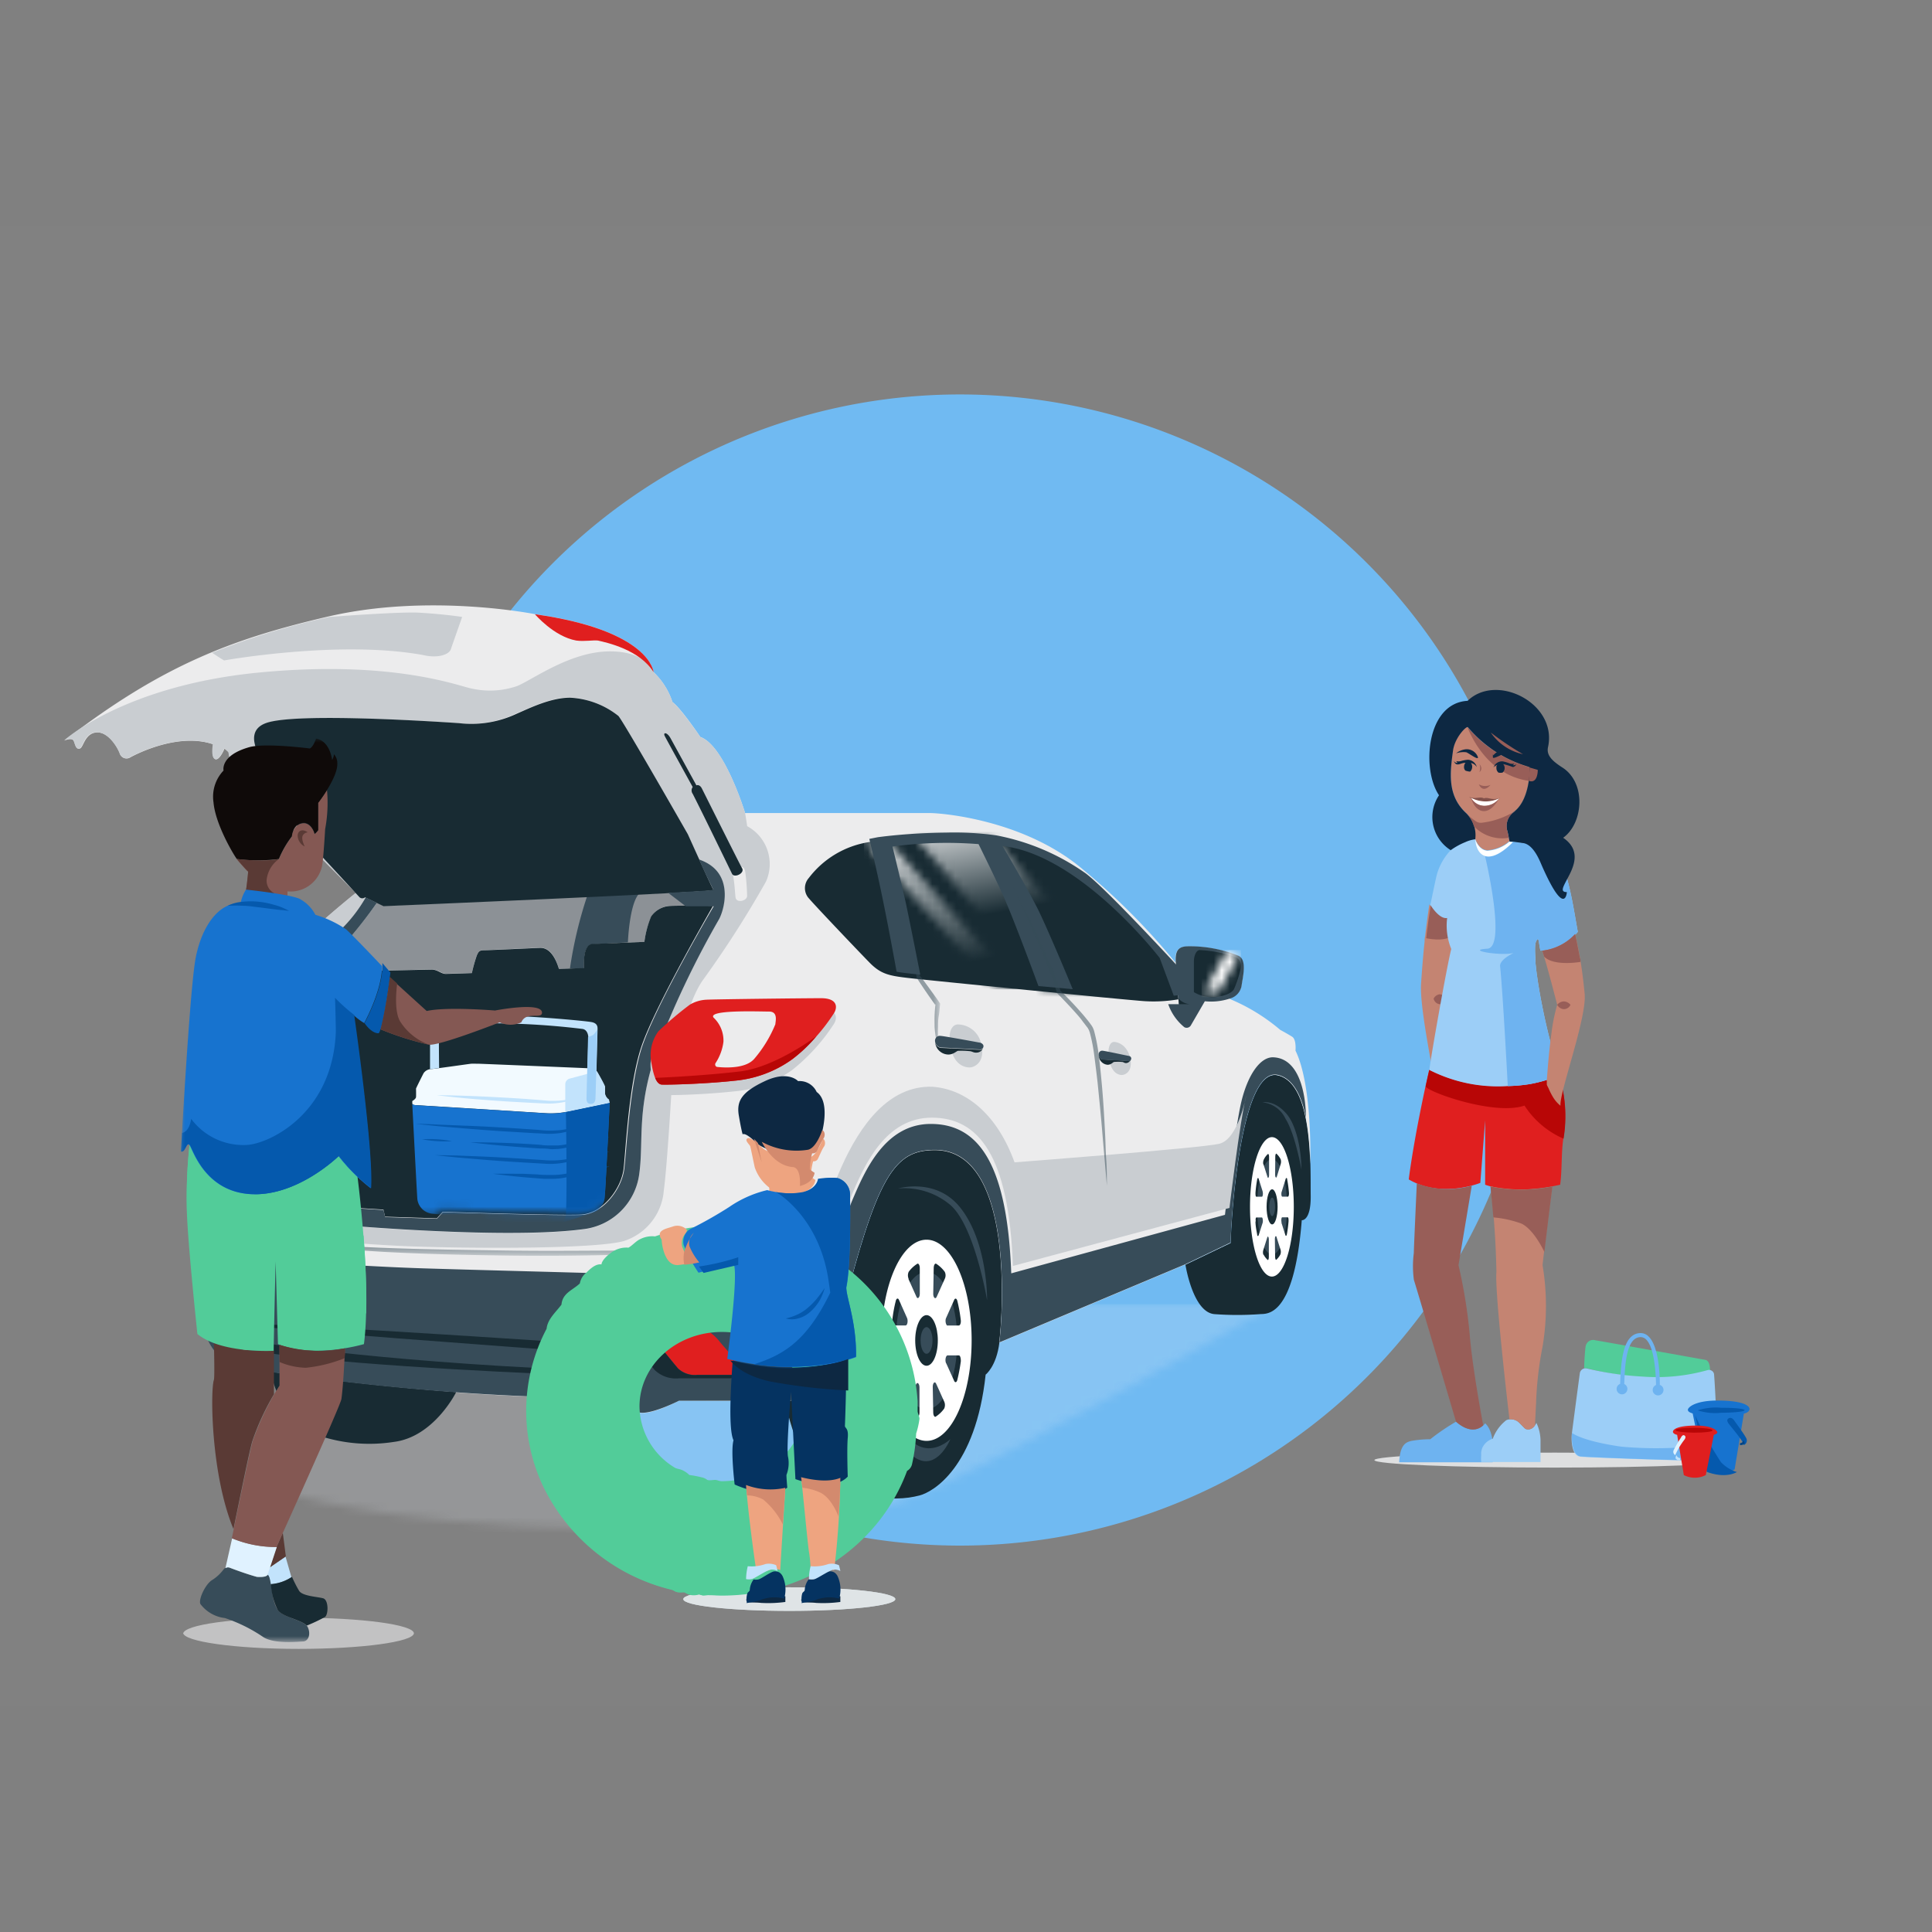 <svg id="SvgjsSvg1852" width="288" height="288" xmlns="http://www.w3.org/2000/svg" version="1.1" xmlns:xlink="http://www.w3.org/1999/xlink" xmlns:svgjs="http://svgjs.com/svgjs"><rect width="100%" height="100%" fill="#808080" stroke="none"/><defs id="SvgjsDefs1853"></defs><g id="SvgjsG1854"><svg xmlns="http://www.w3.org/2000/svg" xmlns:svgjs="http://svgjs.com/svgjs" xmlns:xlink="http://www.w3.org/1999/xlink" width="288" height="288"><svg xmlns="http://www.w3.org/2000/svg" xmlns:xlink="http://www.w3.org/1999/xlink" width="288" height="288" data-name="Layer 1" viewBox="0 0 240 184"><defs><mask id="d" width="19.51" height="18.57" x="107.32" y="76.32" maskUnits="userSpaceOnUse"><g fill="#000000" class="color000 svgShape color767fad" data-name="mask-7"><path fill="#ffffff" fill-rule="evenodd" d="M110.35 76.52c-.83.08-1.6.18-2.34.3l-.4.06 15.77 17.66 3.36.31z" class="colorfff svgShape" data-name="path-6"></path></g></mask><mask id="l" width="57.38" height="39.86" x="31.35" y="84.4" maskUnits="userSpaceOnUse"><g fill="#000000" class="color000 svgShape color767fad" data-name="mask-20"><path fill="#ffffff" fill-rule="evenodd" d="M85 84.4h-1.73A3.14 3.14 0 0081 85.72a11.49 11.49 0 00-.85 3.1l-6.49.24c-1.33 0-1.12 2.94-1.11 3l-3.15.09c-.75-2.46-1.87-2.59-2.28-2.6H67c-.28 0-6.28.29-6.93.29s-.76.1-1 .63a20.69 20.69 0 00-.63 2.21h-3.31c-.53 0-1-.53-1.69-.53l-6.29.13H45l-6 .37a24 24 0 00-7.6 18.18c.13 6.87 2.32 10.41 3 10.48.3 0 2.9.19 5.69.37h2.04l5.19.32.2.88 6.5.21.76-.82c.17 0 4.08.13 8.2.24h1.42c2.27 0 4.48.09 6 .1h1.76c2.68-.15 5.08-3.2 5.35-5.79s.69-10.16 2.13-14.77a60.86 60.86 0 014-8.69l.23-.43.17-.33c2-3.71 4-7.16 4.65-8.31H85z" class="colorfff svgShape" data-name="path-19"></path></g></mask><mask id="e" width="27.32" height="20.53" x="113.17" y="75.35" maskUnits="userSpaceOnUse"><g fill="#000000" class="color000 svgShape color767fad" data-name="mask-10"><path fill="#ffffff" fill-rule="evenodd" d="M113.41 75.66l16.09 19.13 10.71 1.06-17.07-20.27a59.65 59.65 0 00-9.73.08z" class="colorfff svgShape" data-name="path-9"></path></g></mask><mask id="g" width="4.88" height="5.86" x="149.27" y="90.01" maskUnits="userSpaceOnUse"><g fill="#000000" class="color000 svgShape color767fad" data-name="mask-13"><path fill="#ffffff" fill-rule="evenodd" d="M152.37 90.19l-3 5.43a7.53 7.53 0 001.71.11l2.89-5.17a11.8 11.8 0 00-1.6-.37z" class="colorfff svgShape" data-name="path-12"></path></g></mask><mask id="i" width="3.35" height="12.28" x="113.43" y="90.2" maskUnits="userSpaceOnUse"><g fill="#000000" class="color000 svgShape color767fad" data-name="mask-16"><path fill="#ffffff" fill-rule="evenodd" d="M116.78 90.19h-3.35v12.28h3.35V90.19z" class="colorfff svgShape" data-name="path-15"></path></g></mask><mask id="j" width="62.9" height="3.5" x="31.48" y="124.47" maskUnits="userSpaceOnUse"><g fill="#000000" class="color000 svgShape color767fad" data-name="mask-18"><path fill="#ffffff" fill-rule="evenodd" d="M94.38 124.47h-62.9v3.49h62.9v-3.49z" class="colorfff svgShape" data-name="path-17"></path></g></mask><mask id="k" width="57.38" height="38.82" x="31.35" y="84.4" maskUnits="userSpaceOnUse"><g fill="#000000" class="color000 svgShape color767fad" data-name="mask-20"><path fill="#ffffff" fill-rule="evenodd" d="M85 84.4h-1.73A3.14 3.14 0 0081 85.72a11.49 11.49 0 00-.85 3.1l-6.49.24c-1.33 0-1.12 2.94-1.11 3l-3.15.09c-.75-2.46-1.87-2.59-2.28-2.6H67c-.28 0-6.28.29-6.93.29s-.76.1-1 .63a20.69 20.69 0 00-.63 2.21h-3.31c-.53 0-1-.53-1.69-.53l-6.29.13H45l-6 .37a24 24 0 00-7.6 18.18c.13 6.87 2.32 10.41 3 10.48.3 0 2.9.19 5.69.37h2.04l5.19.32.2.88 6.5.21.76-.82c.17 0 4.08.13 8.2.24h1.42c2.27 0 4.48.09 6 .1h1.76c2.68-.15 5.08-3.2 5.35-5.79s.69-10.16 2.13-14.77a60.86 60.86 0 014-8.69l.23-.43.17-.33c2-3.71 4-7.16 4.65-8.31H85z" class="colorfff svgShape" data-name="path-19"></path></g></mask><mask id="b" width="132.18" height="30.3" x="29.77" y="133.99" maskUnits="userSpaceOnUse"><g fill="#000000" class="color000 svgShape color767fad" data-name="mask-4"><path fill="#ffffff" fill-rule="evenodd" d="M86 134s-10.29 3-33 8.52c-69 16.86 34.87 24.31 59.12 15.92C122 155 158 134.39 158.43 134H86z" class="colorfff svgShape" data-name="path-3"></path></g></mask><mask id="m" width="57.38" height="39.54" x="31.35" y="84.4" maskUnits="userSpaceOnUse"><g fill="#000000" class="color000 svgShape color767fad" data-name="mask-20"><path fill="#ffffff" fill-rule="evenodd" d="M85 84.4h-1.73A3.14 3.14 0 0081 85.72a11.49 11.49 0 00-.85 3.1l-6.49.24c-1.33 0-1.12 2.94-1.11 3l-3.15.09c-.75-2.46-1.87-2.59-2.28-2.6H67c-.28 0-6.28.29-6.93.29s-.76.1-1 .63a20.69 20.69 0 00-.63 2.21h-3.31c-.53 0-1-.53-1.69-.53l-6.29.13H45l-6 .37a24 24 0 00-7.6 18.18c.13 6.87 2.32 10.41 3 10.48.3 0 2.9.19 5.69.37h2.04l5.19.32.2.88 6.5.21.76-.82c.17 0 4.08.13 8.2.24h1.42c2.27 0 4.48.09 6 .1h1.76c2.68-.15 5.08-3.2 5.35-5.79s.69-10.16 2.13-14.77a60.86 60.86 0 014-8.69l.23-.43.17-.33c2-3.71 4-7.16 4.65-8.31H85z" class="colorfff svgShape" data-name="path-19"></path></g></mask><mask id="n" width="188.01" height="112.25" x="22.49" y="63.75" maskUnits="userSpaceOnUse"><g fill="#000000" class="color000 svgShape color767fad" data-name="mask-22"><path fill="#ffffff" fill-rule="evenodd" d="M210.49 63.75h-188V176h188V63.75z" class="colorfff svgShape" data-name="path-21"></path></g></mask><linearGradient id="c" x1="-421.28" x2="-422.28" y1="1023.89" y2="1023.89" gradientTransform="matrix(-127.8 0 0 -30.3 -53807.29 31173.69)" gradientUnits="userSpaceOnUse"><stop class="stopColorebf0f9 svgShape" offset="0" stop-color="#ebf0f9"></stop><stop class="stopColorebf0f9 svgShape" offset="1" stop-color="#ebf0f9"></stop></linearGradient><linearGradient id="a" x1="-440.03" x2="-439.81" y1="1005.54" y2="1006.58" gradientTransform="matrix(-19.51 0 0 -18.57 -8467.78 18765.04)" gradientUnits="userSpaceOnUse"><stop class="stopColor182b33 svgShape" offset="0" stop-color="#182b33"></stop><stop class="stopColorfdfdfd svgShape" offset="1" stop-color="#fdfdfd"></stop></linearGradient><linearGradient id="f" x1="-433.87" x2="-433.7" y1="1010.13" y2="1010.8" gradientTransform="matrix(-27.32 0 0 -20.53 -11724.37 20822.56)" xlink:href="#a"></linearGradient><linearGradient id="h" x1="-504.29" x2="-504.55" y1="904.41" y2="905.05" gradientTransform="matrix(-4.88 0 0 -5.86 -2308.76 5398.5)" xlink:href="#a"></linearGradient><linearGradient id="o" x1="-403.09" x2="-402.09" y1="756.83" y2="756.83" gradientTransform="matrix(26.34 0 0 -2.93 10702.95 2389.92)" gradientUnits="userSpaceOnUse"><stop class="stopColore1f2fb svgShape" offset="0" stop-color="#e1f2fb"></stop><stop class="stopColore1f2fb svgShape" offset="1" stop-color="#e1f2fb"></stop></linearGradient></defs><g fill="#000000" class="color000 svgShape color767fad" data-name="--SDP-delivery-checker"><g class="color000 svgShape" data-name="D SDP LYCG jan2021" fill="#000000"><g class="color000 svgShape" data-name="cmx-section" fill="#000000"><g class="color000 svgShape" data-name="Group-5" fill="#000000"><g class="color000 svgShape" data-name="Group" fill="#000000"><path fill="#ffffff" fill-opacity=".01" d="M0 0h240v184H0z" class="colorfff svgShape" data-name="Rectangle"></path><g class="color000 svgShape" data-name="sell-circle-lock-up" fill="#000000"><g class="color000 svgShape" data-name="circle" fill="#000000"><path fill="#70baf2" fill-rule="evenodd" d="M190.75 92.49A71.5 71.5 0 11119.25 21a71.5 71.5 0 0171.5 71.49" class="color70baf2 svgShape" data-name="Fill-4"></path></g></g><g class="color000 svgShape" data-name="illus car-w-bow-01" fill="#000000"><path fill="#dedfe0" fill-rule="evenodd" d="M22.75 174.83c0 1.08 6.42 2 14.33 2 7.87 0 14.26-.87 14.34-1.94-.08-1.07-6.47-1.93-14.34-1.93-7.91 0-14.33.87-14.33 2" class="colordedfe0 svgShape" data-name="Fill-1" opacity=".7" style="isolation:isolate"></path><g class="color000 svgShape" data-name="Group-224" fill="#000000"><g class="color000 svgShape" data-name="Group-54" mask="url(#b)" opacity=".34" fill="#000000"><path fill="url(#c)" fill-rule="evenodd" d="M161.95 164.29H34.15v-30.3h127.8v30.3z" data-name="Fill-52" opacity=".55" style="isolation:isolate"></path></g><g fill-rule="evenodd" class="color000 svgShape" data-name="car" fill="#000000"><path fill="#182b33" d="M161.71 123.58s1.16.14 1.11-3.1.4-13.91-4.1-14.9-5.75 17.15-5.84 20.83l-5.62 2.7s.93 6 3.66 6.14a38.8 38.8 0 005.57 0c.76-.09 4.24.68 5.22-11.67z" class="color182b33 svgShape" data-name="Fill-55"></path><path fill="#182b33" d="M122.44 142.76s1.34-1 1.71-4 2-24-8-23.92c-5.12 0-7.24 3.29-11.8 21.47-1.81 6.9-3 9.23-4.55 9.44s-2.28.26-2.28.26 2 11.2 7.78 11.77 7.19.42 8.9 0 7-3.5 8.24-15.02z" class="color182b33 svgShape" data-name="Fill-57"></path><path fill="#ececed" d="M97.49 146.05s.78-.05 2.28-.26 2.74-2.56 4.55-9.44c4.56-18.18 6.68-21.47 11.8-21.47 10 0 8.39 21 8 23.92l23.11-9.71 5.62-2.69c.09-3.68 1.34-21.82 5.84-20.83 3.28.71 3.94 6.58 4.07 11 0 0 .33-9.63-1.83-14.06 0 0 .14-1.38-.42-1.73s-1.48-.85-1.48-.85a23.73 23.73 0 00-6.3-3.85s1.35-.59 1.47-1.56.75-3.25-.38-3.76a15.82 15.82 0 00-6.11-1.18c-1 0-1.82.16-1.68 2a84.33 84.33 0 00-11.61-11.66C127.19 73.83 117 73 115.5 73H92.56S90 64.59 87 63.55c0 0-2.43-3.61-3.47-4.34a8.93 8.93 0 00-2.35-3.72s-.35-5.17-14.74-7.2c0 0-13.14-2.64-25.73.31C28.9 51.36 20.19 54.59 8 64c0 0 1-.47 1.2.1s.27 1 .72.89.59-1.88 2.07-2 2.64 1.88 2.91 2.63a.86.86 0 001.31.45c.34-.18 5.78-3.15 10.27-1.61 0 0-.28 1.6.25 1.84s1.16-1.3 1.16-1.3a5.47 5.47 0 01.51.45 5.51 5.51 0 001.82 3.41c1.89 1.91 14 14.07 14 14.07s-9.48 7.47-15.37 15c0 0-4.74.94-3.76 8.37 0 0 .31 9.93.34 11.42a20.06 20.06 0 01-.93 4.75 47.35 47.35 0 000 5.35l-.65.74s.72 6.66 1.83 9.51 2.9 3.15 3.7 3.15c0 0 .27 2 1.65 2a5.57 5.57 0 002.6-.77 303.35 303.35 0 0044.16 3.3s.47 1.78 2.06 1.78 4.49-1.53 4.49-1.53z" class="colorececed svgShape" data-name="Fill-58"></path><path fill="#182b33" d="M33.62 142.38s9.75 1.57 23.05 2.55c0 0-2.75 5.57-7.75 6.19a19.75 19.75 0 01-9.47-.84c-1.76-.65-4.78-2.82-5.83-7.9z" class="color182b33 svgShape" data-name="Fill-59"></path><path fill="#374c59" d="M158.11 103.34c-1.56 0-3.07 2.13-3.88 5.42s-2.06 14.15-2.06 14.15l-26.55 7.27c-.5-14-4.28-18.56-10-18.56s-8.21 5.89-9.74 9.47-4 14.77-4 14.77c-2.55.06-5.75-1.77-9.36-3.42a20.29 20.29 0 00-7.82-1.88c-2.14-.23-21.52-.67-32.08-1s-28.16-1.76-28.16-1.76l-.65.75s.72 6.66 1.83 9.5 2.9 3.15 3.7 3.15c0 0 .27 2 1.65 2a5.54 5.54 0 002.59-.77 304.35 304.35 0 0044.16 3.29s.48 1.78 2.07 1.78 4.54-1.5 4.54-1.5H97.5s.78 0 2.28-.26 2.75-2.55 4.56-9.43c4.55-18.19 6.67-21.47 11.8-21.47 10 0 8.38 21 8 23.92l23.11-9.71 5.62-2.7c.09-3.68 1.34-21.82 5.85-20.83 1.93.43 3 2.65 3.5 5.3.01.06.17-7.38-4.11-7.48z" class="color374c59 svgShape" data-name="Fill-60"></path><path fill="#e01f1f" d="M91.78 142.78h-5.11a3.07 3.07 0 01-2.43-.79c-.71-.83-3.27-4-3.49-4.31a.71.71 0 01.49-1.14c.71-.06 3.9 0 4.46 0a5.6 5.6 0 013.75 2.19c1.07 1.27 3.71 4.05 2.33 4.05z" class="colore01f1f svgShape" data-name="Fill-61"></path><path fill="#182b33" d="M77.05 136.89c.27.42 3.42 4.29 4.31 5.33a3.8 3.8 0 003 1h6.3c.37 0 .51-.16.48-.42h-4.48a3.06 3.06 0 01-2.43-.79c-.71-.83-3.27-4-3.5-4.3a.71.71 0 01.49-1.14c.72-.07 3.9 0 4.46 0a2 2 0 01.34 0 5.76 5.76 0 00-2.86-1.1c-.7 0-4.65-.08-5.52 0a.87.87 0 00-.59 1.42z" class="color182b33 svgShape" data-name="Fill-62"></path><path fill="#c9cdd1" d="M25.08 106.27H30q.13-.9.33-1.8c1.76-7.77 10.56-15.66 12.18-17.16a18.69 18.69 0 002.91-3.81l-1.22-.59s-9.48 7.47-15.37 15c.01-.01-4.74.91-3.75 8.36z" class="colorc9cdd1 svgShape" data-name="Fill-63"></path><path fill="#182b33" d="M27.76 133.41a38.05 38.05 0 01-.54 4.35c-.08.4-1.2.74-1.58-.31a25.84 25.84 0 01-.88-3.57c-.06-.48-.28-1.31.67-1.31s2.33.14 2.33.84z" class="color182b33 svgShape" data-name="Fill-64"></path><path fill="#e01f1f" d="M28.84 97.9s-4.74.94-3.76 8.37v1h1.31c.21 0 .9-4 .88-5.62s1.57-3.75 1.57-3.75z" class="colore01f1f svgShape" data-name="Fill-65"></path><path fill="#c9cdd1" d="M29.38 141.19s.26 2 1.64 2A4.24 4.24 0 0032 143s.37-.38.35-.66a33.29 33.29 0 00-1.87-3s-1.23.26-1.1 1.85z" class="colorc9cdd1 svgShape" data-name="Fill-66"></path><path fill="#182b33" d="M29.38 141.19a4.46 4.46 0 01-1-.15s-1.2-2.41-.38-3.08 1.92.57 2.41 1.41c.04 0-1.16.23-1.03 1.82z" class="color182b33 svgShape" data-name="Fill-67"></path><path fill="#182b33" d="M146.38 96.14a18.22 18.22 0 01-4.17.23c-2.22-.14-26.94-2.6-29.37-2.88s-3.43-.49-4.84-1.93-7.2-7.52-7.65-8.12a1.9 1.9 0 01.12-2.37 11.64 11.64 0 017.47-4.46c4.63-.74 11.69-1 15.61-.4a27.84 27.84 0 0111 4.74c2.56 1.93 11.64 12 11.64 12z" class="color182b33 svgShape" data-name="Fill-68"></path><path fill="#374c59" d="M152.76 96.05a2 2 0 001.47-1.56c.12-1 .75-3.25-.38-3.76a16 16 0 00-6.11-1.18c-1 0-1.82.16-1.68 2 0 0 .25 4.22.39 5.19h-1.33a6.4 6.4 0 002 2.86.6.6 0 00.81-.22l1.74-3a7.45 7.45 0 003.09-.33z" class="color374c59 svgShape" data-name="Fill-69"></path><path fill="#182b33" d="M146.45 96.74c0-.16 0-.42-.08-.73a2.12 2.12 0 001.42.73z" class="color182b33 svgShape" data-name="Fill-70"></path><path fill="#b80606" d="M25.08 106.27v1h1.31c.21 0 .9-4 .88-5.62 0 0-.82 4.1-1.24 4.45a1.14 1.14 0 01-1 .16z" class="colorb80606 svgShape" data-name="Fill-71"></path><path fill="#e01f1f" d="M28 134a32.83 32.83 0 01-.47 3.83c-.07.35-1 .68-1.54-.16a8.42 8.42 0 01-.54-3.25c0-.39.29-1.39 1.12-1.39s1.48.33 1.43.97z" class="colore01f1f svgShape" data-name="Fill-72"></path><path fill="#c9cdd1" d="M120.44 104.6c-.62 0-1.89-.31-2.34-2.44s.25-2.9.9-2.9a3 3 0 012.91 2.56c.48 2.1-.82 2.78-1.47 2.78z" class="colorc9cdd1 svgShape" data-name="Fill-73"></path><path fill="#182b33" d="M116.16 101.38a1.68 1.68 0 001.64 1.62c.62 0 1-.41 1.19-.46a10.17 10.17 0 011.56.05c.29.06.42.2.78.17a.89.89 0 00.79-.54.37.37 0 01-.31.2s-4.5-.24-4.87-.24a.85.85 0 01-.78-.8z" class="color182b33 svgShape" data-name="Fill-74"></path><path fill="#374c59" d="M121.78 102.37s-4.5-.24-4.86-.24a.86.86 0 01-.76-.74.61.61 0 01.15-.52.57.57 0 01.49-.19c.39 0 4.68.8 4.92.84s.45.24.45.42a.41.41 0 01-.39.43z" class="color374c59 svgShape" data-name="Fill-75"></path><path fill="#c9cdd1" d="M139.36 105.54c-.41 0-1.27-.24-1.57-1.88s.17-2.23.6-2.23 1.63.35 2 2-.6 2.11-1.03 2.11z" class="colorc9cdd1 svgShape" data-name="Fill-76"></path><path fill="#182b33" d="M136.49 103.06a1.2 1.2 0 001.1 1.21c.42 0 .66-.31.79-.35a6 6 0 011 0c.2 0 .28.16.53.14a.63.63 0 00.53-.42.25.25 0 01-.22.15s-3-.18-3.26-.18a.63.63 0 01-.47-.55z" class="color182b33 svgShape" data-name="Fill-77"></path><path fill="#374c59" d="M140.26 103.82s-3-.18-3.26-.18a.62.62 0 01-.51-.57.47.47 0 01.08-.38.44.44 0 01.35-.17c.25 0 3.14.63 3.3.65a.34.34 0 01.31.31c-.01.15-.1.35-.27.34z" class="color374c59 svgShape" data-name="Fill-78"></path><path fill="#c9cdd1" d="M81.19 55.5a8.93 8.93 0 012.35 3.72c1 .74 3.47 4.35 3.47 4.35 3 1 5.55 9.43 5.55 9.43s.35 2 .35 2.6h-7.53s-8-14-8.64-14.69a10.46 10.46 0 00-6-2.27c-2.43 0-5 1.34-6.65 2a13.14 13.14 0 01-7.09 1.2c-6-.4-20.52-1.22-23.89 0s-.19 5.16.33 6.16 10.75 14.9 10.75 14.9l-14-14.06a5.54 5.54 0 01-1.82-3.42 5.47 5.47 0 00-.51-.45s-.64 1.57-1.17 1.32-.25-1.85-.25-1.85c-4.44-1.54-9.91 1.43-10.27 1.61a.87.87 0 01-1.31-.45c-.27-.76-1.43-2.71-2.91-2.63s-1.63 1.88-2.07 2-.5-.31-.72-.89-1.2-.1-1.2-.1 7.46-6.83 24.27-8.44 25 1.79 26.4 2a10.33 10.33 0 005.62-.32c2-.84 6.54-4.22 11.33-4.3s5.61 2.58 5.61 2.58z" class="colorc9cdd1 svgShape" data-name="Fill-79"></path><path fill="#8c9196" d="M46.82 84.15l.79.37L83 82.91l5.6 1.61h-5.38a3.07 3.07 0 00-2.3 1.3 11.83 11.83 0 00-.87 3.18l-6.41.24c-1.34 0-1.1 3-1.1 3l-3.11.09c-.81-2.7-2.06-2.6-2.34-2.6s-6.23.29-6.85.29-.75.1-1 .63a18.55 18.55 0 00-.62 2.21s-2.73.1-3.25.1-1-.53-1.68-.53-14.29.31-14.29.31a55.76 55.76 0 007.42-8.59z" class="color8c9196 svgShape" data-name="Fill-80"></path><path fill="#e01f1f" d="M81.19 55.5s-.35-5.17-14.74-7.2c0 0 2.35 2.77 5.13 3.27 1 .14 2.11-.07 2.69 0 1.16.26 5.2 1.15 6.92 3.93z" class="colore01f1f svgShape" data-name="Fill-81"></path><path fill="#374c59" d="M70.8 92.31h1.75s-.24-3 1.09-3l4.36-.25s.17-4.64 1.35-6l-6.43.31a52.6 52.6 0 00-2.12 8.94z" class="color374c59 svgShape" data-name="Fill-82"></path><path fill="#182b33" d="M29.92 106.91a22.59 22.59 0 01.41-2.44 18.52 18.52 0 011.32-3.7s-.77-1-1.11-1.37-1.7-1.5-1.7-1.5-1.56 2.14-1.54 3.75-.67 5.62-.88 5.62z" class="color182b33 svgShape" data-name="Fill-83"></path><path fill="#c9cdd1" d="M26.77 115.39a21.36 21.36 0 01.33 6.93 2.43 2.43 0 002.22 2.51c2.11.38 13.44 1.7 21.84 2s24 .31 26.64-.77a7.18 7.18 0 004.66-6.17c.43-3.12 1-13.11 1-13.11s1.27-9.57 3.95-13.16a128 128 0 007.74-12.1 5.35 5.35 0 00-2.33-6.89s-6.33-1.07-7.41 1c0 0 1.15 2.49 1.42 3.16A4.34 4.34 0 0190 83.12a7.15 7.15 0 01-.68 3A115 115 0 0082 101.36c-3.05 8-2 12.09-2.57 16.38a8 8 0 01-7.11 7c-11 1.43-36.06-1-36.73-1.22s-2.77-.52-3.59-2.17a29.39 29.39 0 01-2.1-14.45l-3.5.37a32 32 0 00.37 8.12z" class="colorc9cdd1 svgShape" data-name="Fill-84"></path><path fill="#182b33" d="M88.58 84.52c-1.28 2.25-7.54 13.16-9 17.78s-1.83 12.19-2.1 14.78-2.63 5.64-5.29 5.79-17.19-.34-17.19-.34l-.74.82-6.43-.21-.2-.88s-12.08-.75-12.76-.82-2.84-3.61-3-10.49a24.12 24.12 0 017.51-18.19s13.62-.31 14.29-.31 1.15.53 1.68.53 3.27-.1 3.27-.1a18.55 18.55 0 01.62-2.21c.24-.53.35-.63 1-.63s6.57-.29 6.84-.29 1.53-.1 2.35 2.6l3.11-.09s-.24-3 1.1-3l6.41-.26a12.23 12.23 0 01.84-3.16 3.07 3.07 0 012.31-1.3c1.2-.06 5.38-.02 5.38-.02z" class="color182b33 svgShape" data-name="Fill-85"></path><path fill="#ececed" d="M91.05 80.68c.22 1.12.25 2.27.32 2.79.09.75 1.41.47 1.44-.16a27.16 27.16 0 00-.23-3c-.1-.68-.49-.62-.49-.62s.09.17.1.2c.28.54-.72 1.11-1.14.79z" class="colorececed svgShape" data-name="Fill-86"></path><path fill="#182b33" d="M90.94 80.55c-.18-.36-3.62-7.46-4.89-9.94a.71.71 0 010-.84s-3.22-5.84-3.47-6.33.29-.53.73.29l3.2 5.83s.39-.19.69.41 4.77 9.54 5 9.92c.3.61-.99 1.2-1.26.66z" class="color182b33 svgShape" data-name="Fill-87"></path><path fill="#182b33" d="M32.56 69.53l4.73 4.66a.45.45 0 01.56 0c-2.2-3-4.17-5.77-4.39-6.19-.53-1-3.75-5-.38-6.19S51 61.43 57 61.83a13.21 13.21 0 007.17-1.16c1.62-.7 4.22-2 6.65-2a10.46 10.46 0 016 2.27c.64.71 8.63 14.7 8.63 14.7s3 6.67 3.19 6.93-41 2-41 2l-2.3-1.1a.52.52 0 01-.67 0c-.27-.3-5.6-6.1-7.52-8.1a.73.73 0 01-.21-.82s-4.75-4.66-5.13-5.06.09-.61.75.04z" class="color182b33 svgShape" data-name="Fill-88"></path><path fill="#374c59" d="M30.33 104.47c1.76-7.76 10.56-15.66 12.18-17.16a18.16 18.16 0 002.92-3.83l1.39.67a55.55 55.55 0 01-7.42 8.61A24.2 24.2 0 0031.89 111c.13 6.88 2.3 10.42 3 10.49s12.75.82 12.75.82l.2.88 6.43.21.75-.82s14.62.48 17.25.34 5-3.2 5.29-5.79.67-10.15 2.1-14.78 7.67-15.53 9-17.77h-3.47L83 82.91c3.39-.18 5.6-.31 5.6-.38s-1-2-1.76-3.76c4.31 1.46 3.26 5.89 2.51 7.37A115.08 115.08 0 0082 101.38c-3.05 8-2 12.09-2.58 16.38a7.94 7.94 0 01-7.1 6.95c-11 1.43-36.06-1-36.74-1.22s-2.73-.49-3.58-2.12a29 29 0 01-1.67-16.9z" class="color374c59 svgShape" data-name="Fill-89"></path><path fill="#c9cdd1" d="M103.51 99.32a23.88 23.88 0 01-5.09 5.59 14.44 14.44 0 01-7.16 2.66 88.52 88.52 0 01-9.08.48c-.56-.07-.94-.82-1.25-2.62a5 5 0 01.86-4.05 44.35 44.35 0 013.91-3.26 4.6 4.6 0 012-.61c.88-.06 12.25-.17 14.31-.17s2.08 1.19 1.5 1.98z" class="colorc9cdd1 svgShape" data-name="Fill-90"></path><path fill="#e01f1f" d="M103.51 98a23.66 23.66 0 01-5.09 5.58 14.35 14.35 0 01-7.16 2.67 88.52 88.52 0 01-9.08.48c-.56-.07-.94-.82-1.25-2.62a5 5 0 01.86-4 42.65 42.65 0 013.91-3.31 4.46 4.46 0 012-.61c.83-.06 12.2-.19 14.3-.19s2.09 1.2 1.51 2z" class="colore01f1f svgShape" data-name="Fill-91"></path><path fill="#ececed" d="M88.64 98.41a3.92 3.92 0 011.23 3 6.27 6.27 0 01-1 2.68.34.34 0 000 .28.29.29 0 00.22.17c1.06.11 3.53.22 4.6-1a15.74 15.74 0 002.63-4.31c0-.31.38-1.57-.78-1.57s-7.67-.25-6.9.75z" class="colorececed svgShape" data-name="Fill-92"></path><path fill="#b80606" d="M81.39 105.9c.22.54.47.79.79.83.56.08 6.29-.15 9.08-.48a14.48 14.48 0 007.16-2.67 17 17 0 003-2.86s-5.09 3.86-9.52 4.38c-4.9.58-10.51.8-10.51.8z" class="colorb80606 svgShape" data-name="Fill-93"></path><path fill="#182b33" d="M70.45 142.78s-25-.94-36.82-2.65l-2-1.47s14.32 2.4 39.72 3.5z" class="color182b33 svgShape" data-name="Fill-94"></path></g><g class="color000 svgShape" data-name="Group-98" mask="url(#d)" fill="#000000"><path fill="url(#a)" fill-rule="evenodd" d="M126.83 94.89h-19.51V76.32h19.51v18.57z" data-name="Fill-96"></path></g><g class="color000 svgShape" data-name="Group-101" mask="url(#e)" fill="#000000"><path fill="url(#f)" fill-rule="evenodd" d="M140.49 95.87h-27.32V75.35h27.32v20.52z" data-name="Fill-99"></path></g><g fill-rule="evenodd" class="color000 svgShape" data-name="Group-105" fill="#000000"><path fill="#374c59" d="M109.05 76c1.66-.22 3.32-.36 5-.46 1.17-.06 2.33-.1 3.49-.11a38 38 0 016.21.34 28.33 28.33 0 0111.1 4.71c2.59 1.91 11.79 11.92 11.79 11.92l.24 3.15s-.41.08-1.07.14L144.06 91s-9.82-12.81-19.53-13.91c1.2 2 3.42 5.9 4.42 7.89 1.37 2.79 4.31 9.9 4.31 9.9l-4.26-.39s-2.43-6.61-3.85-10c-.82-2-2.61-5.64-3.59-7.63a50.3 50.3 0 00-10.69.3c.45 1.86 1.25 5.2 1.58 6.67.46 2.08 1.87 9.25 1.87 9.25l-1.37-.15c-.6-.07-1.11-.13-1.57-.22 0 0-.85-4.7-1.52-8-.76-3.84-1.87-8.5-1.87-8.5z" class="color374c59 svgShape" data-name="Fill-102"></path><path fill="#c9cdd1" d="M154.82 108.05c-.82 3.27-2.09 14-2.09 14l-26.9 7.21c-.5-13.85-4.33-18.42-10.08-18.42s-8.32 5.85-9.87 9.41-4 14.64-4 14.64c-1.78 0-3.86-.8-6.18-1.86 0 0 3.74-.24 4.77-3.37s4.6-23 15.35-22.66c4.36.31 8.13 3.64 10.21 9.39 0 0 23-1.75 25.41-2.3s3.38-6.04 3.38-6.04z" class="colorc9cdd1 svgShape" data-name="Fill-104"></path></g><path fill="#374c59" fill-opacity=".5" fill-rule="evenodd" d="M125.85 82.19l1.47 3.26 1.43 3.27c.48 1.09.93 2.19 1.37 3.29s.84 2.2 1.18 3.33v.07h.05c.75.76 1.5 1.54 2.21 2.34.36.4.71.8 1 1.22.17.2.32.42.48.62l.12.16c0 .06.05.1.08.15s.09.22.13.33a21.73 21.73 0 01.59 3.1q.21 1.59.39 3.18c.21 2.12.43 4.25.6 6.38l.55 6.39c0-1.07 0-2.14-.08-3.21s-.08-2.14-.14-3.2c-.11-2.14-.23-4.28-.43-6.41-.1-1.07-.2-2.13-.34-3.2a21.74 21.74 0 00-.6-3.2 2.9 2.9 0 00-.16-.41 2 2 0 00-.12-.21l-.12-.17c-.16-.22-.32-.44-.5-.65-.34-.43-.7-.84-1.07-1.25-.72-.81-1.48-1.59-2.26-2.35l.07.12a29.76 29.76 0 00-1.26-3.37c-.48-1.1-1-2.18-1.48-3.26s-1-2.15-1.57-3.22-1.02-2.05-1.59-3.1z" class="color374c59 svgShape" data-name="Fill-106"></path><path fill="#182b33" fill-rule="evenodd" d="M154 92.83a14.14 14.14 0 01-.69 2c-.21.49-1.08.84-2 1a4.6 4.6 0 01-3-.58v-3.82c0-.6.23-1.33.68-1.41a15.24 15.24 0 014.56.91c.83.48.6 1.28.45 1.9z" class="color182b33 svgShape" data-name="Fill-108"></path><g class="color000 svgShape" data-name="Group-112" mask="url(#g)" fill="#000000"><path fill="url(#h)" fill-rule="evenodd" d="M154.15 95.87h-4.88v-5.86h4.88v5.86z" data-name="Fill-110"></path></g><g class="color000 svgShape" data-name="Group-115" mask="url(#i)" fill="#000000"><path fill="#374c59" fill-opacity=".5" fill-rule="evenodd" d="M113.43 90.2c.1 1.1.27 2.19.45 3.28l.57.86c.2.29.38.58.58.86.39.57.79 1.14 1.19 1.69v-.2c-.07.49-.1 1-.12 1.45s0 1 0 1.44a11.8 11.8 0 00.18 1.44 4.77 4.77 0 00.47 1.36 5.93 5.93 0 01-.22-1.4 13.26 13.26 0 010-1.41c0-.47 0-.93.09-1.4s.1-.94.16-1.4v-.11l-.06-.1c-.39-.57-.8-1.13-1.2-1.68-.2-.29-.41-.56-.61-.84l-.63-.83v.09c-.22-.98-.51-2.05-.85-3.1z" class="color374c59 svgShape" data-name="Fill-113"></path></g><g class="color000 svgShape" data-name="Group-118" mask="url(#j)" fill="#000000"><path fill="#374c59" fill-opacity=".5" fill-rule="evenodd" d="M94.38 124.47c-1.2.63-2.42 1.22-3.66 1.73a10.15 10.15 0 01-3.82 1c-2.63.1-5.27.13-7.92.15-5.28 0-10.56.08-15.84 0s-10.57-.14-15.85-.35l-4-.18-3.95-.23c-1.32-.08-2.64-.2-4-.3-.66 0-1.32-.14-2-.21l-2-.2c1.31.19 2.62.41 3.93.58s2.63.31 4 .44l4 .33 4 .26c5.28.3 10.56.41 15.85.48s10.58 0 15.86-.15c2.65-.08 5.28-.16 7.93-.35a8.52 8.52 0 001-.12 4.31 4.31 0 00.49-.11l.49-.14a18.62 18.62 0 001.87-.74 39.63 39.63 0 003.62-1.89z" class="color374c59 svgShape" data-name="Fill-116"></path></g><g fill-rule="evenodd" class="color000 svgShape" data-name="Group-133" fill="#000000"><path fill="#182b33" d="M72.59 140c-10.5-.81-37.36-2.7-42-3.44-4.1-.65 35 1.84 42.25 2.39 1.56.11 1.79 1.2-.25 1.05z" class="color182b33 svgShape" data-name="Fill-119"></path><path fill="#c9cdd1" d="M40.93 48.64a90.66 90.66 0 00-14.58 4.45s1.24.83 1.49.95c0 0 14.38-2.57 24.76-.66 1.66.4 3.16 0 3.41-.74s1.4-4 1.4-4-2.15-.35-5.51-.54c-2.68-.1-10.97.54-10.97.54z" class="colorc9cdd1 svgShape" data-name="Fill-121"></path><path fill="#374c59" d="M111.28 138.51c0 4.72 1.71 8.55 3.82 8.55s3.82-3.83 3.82-8.55-1.71-8.51-3.82-8.51-3.82 3.8-3.82 8.51z" class="color374c59 svgShape" data-name="Fill-122"></path><path fill="#ffffff" d="M115.1 126c3.09 0 5.6 5.59 5.6 12.49s-2.49 12.5-5.6 12.5-5.6-5.59-5.6-12.5S112 126 115.1 126zm2.43 15.33l1 2.21c.11.25.31.2.39-.12a20.53 20.53 0 00.44-2.34c0-.36-.08-.71-.25-.71h-1.4c-.23.02-.35.63-.18.98zm.17-4.67h1.41c.17 0 .29-.34.24-.7a19 19 0 00-.43-2.37c-.08-.31-.28-.36-.39-.11l-1 2.24c-.17.35 0 .95.17.95zm-1.77 10.78c0 .37.15.63.31.54a3.85 3.85 0 001.05-1 1.08 1.08 0 000-.88c-.26-.56-.67-1.5-1-2.21-.16-.35-.42-.1-.42.4zm0-14.73c0 .49.27.74.43.38l1-2.22a1 1 0 000-.88 4 4 0 00-1.06-1c-.16-.09-.31.18-.31.54zm-3.26 3l-1-2.24c-.11-.25-.31-.2-.39.12a17.46 17.46 0 00-.43 2.36c0 .36.08.7.24.7h1.41c.22 0 .33-.59.17-.94zm.24 11.3a3.71 3.71 0 001 1c.15.1.31-.17.31-.54v-3.1c0-.5-.27-.75-.42-.4l-1 2.21a1 1 0 000 .87zm-.07-16.16l1 2.23c.15.36.42.11.42-.39v-3.16c0-.36-.16-.63-.31-.54a3.89 3.89 0 00-1.07 1 1.08 1.08 0 000 .88zm-2 10.21a16.9 16.9 0 00.43 2.34c.08.31.27.37.39.12l1-2.21c.16-.35 0-1-.17-1h-1.41c-.16 0-.28.35-.23.71z" class="colorfff svgShape" data-name="Fill-123"></path><path fill="#182b33" d="M113.69 138.51c0 1.74.63 3.15 1.41 3.15s1.4-1.41 1.4-3.15-.63-3.14-1.4-3.14-1.41 1.41-1.41 3.14z" class="color182b33 svgShape" data-name="Fill-124"></path><path fill="#374c59" d="M114.36 138.51c0 .92.33 1.66.74 1.66s.74-.74.74-1.66-.33-1.65-.74-1.65-.74.74-.74 1.65z" class="color374c59 svgShape" data-name="Fill-125"></path><path fill="#374c59" d="M122.62 133.53s-1.6-9.61-4.76-12a8.84 8.84 0 00-6.31-1.89s4.82-1.44 7.82 2.48c3.37 4.35 3.25 11.41 3.25 11.41z" class="color374c59 svgShape" data-name="Fill-126"></path><path fill="#374c59" d="M156.17 121.92c0 3.27.83 5.92 1.86 5.92s1.86-2.65 1.86-5.92-.84-5.92-1.89-5.92-1.83 2.65-1.83 5.92z" class="color374c59 svgShape" data-name="Fill-127"></path><path fill="#ffffff" d="M158 113.26c1.5 0 2.72 3.88 2.72 8.66s-1.22 8.66-2.72 8.66-2.72-3.88-2.72-8.66 1.25-8.66 2.72-8.66zm1.18 10.62l.49 1.53c.05.18.14.14.19-.08.09-.5.16-1 .21-1.62 0-.25 0-.49-.12-.49h-.68c-.09 0-.14.42-.06.66zm.08-3.23h.74c.08 0 .14-.24.12-.48a15.16 15.16 0 00-.22-1.64c0-.22-.13-.26-.19-.08l-.48 1.55c-.1.24-.05.65.06.65zm-.86 7.46c0 .26.08.44.15.38a2.38 2.38 0 00.51-.67 1 1 0 000-.63c-.12-.38-.33-1-.48-1.52-.08-.24-.21-.07-.21.27zm0-10.21c0 .34.13.51.21.27l.48-1.56a1 1 0 000-.6 2.51 2.51 0 00-.52-.69c-.07-.06-.15.12-.15.37zm-1.55 2.1l-.49-1.55c-.05-.18-.15-.14-.19.08a15 15 0 00-.21 1.64c0 .24 0 .49.12.49h.68c.11 0 .16-.4.09-.64zm.11 7.84a2.38 2.38 0 00.51.67c.08.06.15-.12.15-.38V126c0-.34-.13-.51-.2-.27l-.48 1.53a1 1 0 000 .62zm0-11.19l.49 1.55c.07.25.2.07.2-.27v-2.2c0-.25-.07-.43-.15-.37a2.17 2.17 0 00-.51.69 1 1 0 00-.06.58zm-1 7.08c0 .57.12 1.12.21 1.62 0 .22.14.26.19.08l.49-1.53c.07-.24 0-.66-.09-.66h-.68c-.08-.02-.14.22-.08.47z" class="colorfff svgShape" data-name="Fill-128"></path><path fill="#182b33" d="M157.34 121.92c0 1.2.31 2.18.69 2.18s.68-1 .68-2.18-.3-2.18-.68-2.18-.69.97-.69 2.18z" class="color182b33 svgShape" data-name="Fill-129"></path><path fill="#374c59" d="M157.67 121.92c0 .63.16 1.15.36 1.15s.36-.52.36-1.15-.16-1.15-.36-1.15-.36.52-.36 1.15z" class="color374c59 svgShape" data-name="Fill-130"></path><path fill="#374c59" d="M161.67 117.3s-.78-4.47-2-6.36a3.53 3.53 0 00-2.83-2s1.45-.36 3 1.45c1.16 1.37 1.82 4.33 1.83 6.91z" class="color374c59 svgShape" data-name="Fill-131"></path><path fill="#374c59" d="M118.06 150.77s-4.74 4.66-7.47-4.86c0 0 .63 6.49 3.77 7.5 2.32.75 3.7-2.64 3.7-2.64z" class="color374c59 svgShape" data-name="Fill-132"></path></g><g class="color000 svgShape" data-name="Group-147" fill="#000000"><g class="color000 svgShape" mask="url(#k)" fill="#000000"><path fill="#f2faff" fill-rule="evenodd" d="M75.74 109l-5.44 1.13a10.15 10.15 0 01-2.58.15l-16.08-1c-.24 0-.42-.08-.42-.22a2.38 2.38 0 010-.29s.44-.24.46-.49 0-1 0-1.05.81-1.67.95-1.93a1.18 1.18 0 01.79-.48c.31 0 4.93-.67 5.11-.68s.62 0 .9 0 13.38.55 13.63.56.86.06 1.08.41.94 1.75 1 1.9v.85a1.14 1.14 0 00.5.76z" class="colorf2faff svgShape" data-name="Fill-134"></path></g><g class="color000 svgShape" mask="url(#l)" fill="#000000"><path fill="#1773cf" fill-rule="evenodd" d="M51.21 109.07c0 .14.18.19.42.22l16.09 1a10.07 10.07 0 002.57-.15l5.44-1.14s-.53 11.27-.63 11.82a2.14 2.14 0 01-1.28 1.74c-.89.35-4.54 1.51-4.92 1.62a5.83 5.83 0 01-1.84 0c-1-.07-12.81-1.36-13.22-1.4a2.07 2.07 0 01-2-1.88c-.1-1.53-.63-11.83-.63-11.83z" class="color1773cf svgShape" data-name="Fill-136"></path></g><g class="color000 svgShape" mask="url(#m)" fill="#000000"><path fill="#0559ad" fill-rule="evenodd" d="M69.73 123.94c1.23-.39 3.44-1.11 4.1-1.37a2.14 2.14 0 001.28-1.74c.09-.56.63-11.82.63-11.82l-5.44 1.13s.17 9.39 0 12.73a1.5 1.5 0 01-.57 1.07z" class="color0559ad svgShape" data-name="Fill-137"></path></g><g class="color000 svgShape" mask="url(#k)" fill="#000000"><path fill="#c2e3fc" fill-rule="evenodd" d="M74.16 105.08c.22.36 1 1.75 1 1.9v.85a1.11 1.11 0 00.5.76v.41l-5.44 1.13v-3.43a.74.74 0 01.54-.71z" class="colorc2e3fc svgShape" data-name="Fill-138"></path></g><g class="color000 svgShape" mask="url(#k)" fill="#000000"><path fill="#c2e3fc" fill-rule="evenodd" d="M74 108.48c0 .19 0 .61-.48.63s-.65-.08-.63-.7.2-7.38.19-7.59-.11-.89-.7-1a94.91 94.91 0 00-16.77-.56c-.72 0-1 .31-1.06.92s0 4.49 0 4.49l-1.13.15v-5.56c0-.24.09-.71.41-.74s5.53-.44 9.42-.33 9.36.63 10.19.77.79.65.79.9-.17 6.46-.23 8.62z" class="colorc2e3fc svgShape" data-name="Fill-139"></path></g><g class="color000 svgShape" mask="url(#k)" fill="#000000"><path fill="#9ccef7" fill-rule="evenodd" d="M73.05 100.82c0 .22-.18 7-.19 7.6s.24.73.63.7.47-.45.48-.63c.08-2.17.23-8.36.23-8.61a2.29 2.29 0 01-.51.68 3 3 0 01-.64.26z" class="color9ccef7 svgShape" data-name="Fill-140"></path></g><g class="color000 svgShape" mask="url(#k)" fill="#000000"><path fill="#c2e3fc" fill-rule="evenodd" d="M54.24 108.05c3.08.38 6.17.62 9.26.81 1.55.08 3.08.18 4.64.23a9.67 9.67 0 002.34-.28c.75-.19 1.5-.37 2.25-.57-.77.11-1.53.24-2.29.37a11 11 0 01-2.29.13c-1.52-.13-3.08-.25-4.62-.34-3.09-.18-6.19-.33-9.29-.35z" class="colorc2e3fc svgShape" data-name="Fill-141"></path></g><g class="color000 svgShape" mask="url(#k)" fill="#000000"><path fill="#0559ad" fill-rule="evenodd" d="M51.63 111.61l3 .31 3 .25c2 .17 4 .32 6 .43l3 .18c.5 0 1 .07 1.53.07a11.13 11.13 0 001.53-.11c2-.42 4-.9 5.92-1.39-1 .15-2 .33-3 .5l-1.49.28c-.5.08-1 .2-1.48.25a12.38 12.38 0 01-1.49.06c-.49 0-1-.06-1.5-.1l-3-.2c-2-.12-4-.24-6.06-.31l-3-.12c-.94-.05-1.95-.1-2.96-.1z" class="color0559ad svgShape" data-name="Fill-142"></path></g><g class="color000 svgShape" mask="url(#k)" fill="#000000"><path fill="#0559ad" fill-rule="evenodd" d="M58.42 113.9c2.9.36 5.8.59 8.7.77.36 0 .72 0 1.1.06s.74 0 1.11 0a10.27 10.27 0 001.11-.18l1.06-.24c1.42-.33 2.83-.68 4.23-1.07-1.44.21-2.88.45-4.31.71l-1.07.2a7.56 7.56 0 01-1 .14h-1.07c-.35 0-.71 0-1.08-.07-2.96-.22-5.86-.32-8.78-.32z" class="color0559ad svgShape" data-name="Fill-143"></path></g><g class="color000 svgShape" mask="url(#k)" fill="#000000"><path fill="#0559ad" fill-rule="evenodd" d="M52.44 113.53a15.29 15.29 0 003.7.23 14.35 14.35 0 00-3.7-.23z" class="color0559ad svgShape" data-name="Fill-144"></path></g><g class="color000 svgShape" mask="url(#k)" fill="#000000"><path fill="#0559ad" fill-rule="evenodd" d="M54 115.49c.91.11 1.82.19 2.73.29l2.73.23c1.81.16 3.63.28 5.45.39l2.73.16a9.59 9.59 0 002.78-.2l2.67-.63c.88-.22 1.77-.43 2.65-.67-.9.14-1.8.3-2.7.45l-2.7.5a10.83 10.83 0 01-2.67.11l-2.72-.18c-1.83-.11-3.65-.22-5.47-.29l-2.74-.11z" class="color0559ad svgShape" data-name="Fill-145"></path></g><g class="color000 svgShape" mask="url(#k)" fill="#000000"><path fill="#0559ad" fill-rule="evenodd" d="M61.23 117.81c1.21.16 2.43.3 3.64.41.61.06 1.22.1 1.83.15l.91.07h.94a8.9 8.9 0 001.86-.2c.6-.13 1.19-.26 1.79-.41 1.18-.27 2.36-.59 3.54-.94-1.21.16-2.42.35-3.62.57l-1.8.34a9.63 9.63 0 01-1.77.16c-.6 0-1.2 0-1.81-.07l-1.83-.08c-1.23 0-2.46-.01-3.68 0z" class="color0559ad svgShape" data-name="Fill-146"></path></g></g><g class="color000 svgShape" data-name="people" fill="#000000"><g class="color000 svgShape" mask="url(#n)" fill="#000000"><path fill="#845853" fill-rule="evenodd" d="M40.39 75c-.06 1.07-.26 4.27-.42 4.73a4 4 0 01-4.26 3v.67c-1.62-.36-4.18-.68-5.15-.79.15-.93.27-2.31.27-2.31-.3-.23-1.41-1.54-1.41-1.54a21.14 21.14 0 005.22 0 12.23 12.23 0 011.61-2.81s.12-1.55 1.37-1.68c.88-.1 1.37.91 1.46 1.34a2.08 2.08 0 00.43-.46v-3.41s.54-.69 1.11-1.61a17.64 17.64 0 01-.23 4.87z" class="color845853 svgShape" data-name="Fill-148"></path></g><g class="color000 svgShape" mask="url(#n)" fill="#000000"><path fill="#0f0a09" fill-rule="evenodd" d="M27.77 67.72a4.7 4.7 0 00-1.25 3.93c.22 2.68 2.41 6.39 2.9 7.06a20.64 20.64 0 005.22 0 12.22 12.22 0 011.62-2.81s.11-1.54 1.37-1.68c.88-.1 1.37.91 1.46 1.34a2.29 2.29 0 00.43-.45v-3.37s2.49-3.2 2.38-4.93a1.61 1.61 0 00-.41-1.11 1.75 1.75 0 01-.23.71s-.25-2.36-2-2.66c0 0-.31 1-.77 1.23 0 0-5.57-.72-7.54-.16-3.63 1.03-3.18 2.9-3.18 2.9z" class="color0f0a09 svgShape" data-name="Fill-150"></path></g><g class="color000 svgShape" mask="url(#n)" fill="#000000"><path fill="#5a3a35" fill-rule="evenodd" d="M34.46 83.11c-1.47-.25-3.16-.46-3.9-.54.15-.94.27-2.31.27-2.31-.3-.23-1.41-1.55-1.41-1.55a28 28 0 003.43.18 10 10 0 001.8-.18 3.68 3.68 0 00-1.53 2.6 1.77 1.77 0 001.34 1.8z" class="color5a3a35 svgShape" data-name="Fill-151"></path></g><g class="color000 svgShape" mask="url(#n)" fill="#000000"><path fill="#5a3a35" fill-rule="evenodd" d="M38.23 75.4s-.62-.5-1.06-.09-.08 1.52.68 1.83c0 0-.44-.85-.26-1.31a.76.76 0 01.64-.43z" class="color5a3a35 svgShape" data-name="Fill-152"></path></g><g class="color000 svgShape" mask="url(#n)" fill="#000000"><path fill="#5a3a35" fill-rule="evenodd" d="M29 161.94c.58-2.79 2-9.85 2.35-10.94a30.64 30.64 0 012.68-5.8v-5.41a22 22 0 01-7.18-.86l-.28-.1s.12 4.17 0 4.59c-.45 1.33-.37 11.75 2.43 18.52z" class="color5a3a35 svgShape" data-name="Fill-153"></path></g><g class="color000 svgShape" mask="url(#n)" fill="#000000"><path fill="#c2e3fc" fill-rule="evenodd" d="M33.2 167.65c.24.06.33.69.39.94a2.07 2.07 0 000 .22 5.4 5.4 0 002.61-.89l-.73-2.55-2 1.37z" class="colorc2e3fc svgShape" data-name="Fill-154"></path></g><g class="color000 svgShape" mask="url(#n)" fill="#000000"><path fill="#845853" fill-rule="evenodd" d="M47.25 99.86a38 38 0 006 1.91c1.2.23 8.82-2.77 8.82-2.77a3.21 3.21 0 002.69 0c.59-1.43 2.57-.34 2.57-1.2 0-1.41-5.84-.27-5.84-.27s-6-.5-8.48.06c-.4-.35-3.81-3.46-4.61-4.18a55 55 0 01-1.15 6.45z" class="color845853 svgShape" data-name="Fill-155"></path></g><g class="color000 svgShape" mask="url(#n)" fill="#000000"><path fill="#0559ad" fill-rule="evenodd" d="M45.28 99.1s2.22-4 2.22-7.07v-.4l1 1.19s-.82 6.67-1.44 7.53c-.06 0-.79.14-1.78-1.25z" class="color0559ad svgShape" data-name="Fill-156"></path></g><g class="color000 svgShape" mask="url(#n)" fill="#000000"><path fill="#374c59" fill-rule="evenodd" d="M37.65 175.91c-.37 0-3.47.37-4.92-.53a19.19 19.19 0 00-4.79-2.38 4.44 4.44 0 01-3.05-1.75c-.26-.59.67-2.55 1.51-3a5.34 5.34 0 001.38-1.3.64.64 0 01.73-.21c.73.28 2.19.82 3.38 1.14.14 0 1.11.09 1.33-.26.24.05.33.68.38.93.24 1 .21 2.39.91 3.46.57.89 3.3 1.27 3.71 2.1s.13 1.76-.57 1.8z" class="color374c59 svgShape" data-name="Fill-157"></path></g><g class="color000 svgShape" mask="url(#n)" fill="#000000"><path fill="#182b33" fill-rule="evenodd" d="M33.65 168.78a8.46 8.46 0 00.86 3.23c.53.83 2.92 1.22 3.59 1.93a21.34 21.34 0 002.27-1.07c.44-.32.46-2.12-.22-2.32s-2.58-.26-3-.94a16.54 16.54 0 01-.88-1.73 5.37 5.37 0 01-2.62.9z" class="color182b33 svgShape" data-name="Fill-158"></path></g><g class="color000 svgShape" mask="url(#n)" fill="#000000"><path fill="#52cc99" fill-rule="evenodd" d="M23.56 114.22c.39.44 1.81 5.79 7.6 6.12s10.92-4.73 10.92-4.73a20.25 20.25 0 002.33 2.57s1.76 13.43.8 20.79c0 0-6.25 1.86-10.68 0l-.29-10.26S34 138.38 34 139.8c0 0-6.52.37-9.48-2.09 0 0-1.12-10.49-1.3-14.93a61.15 61.15 0 01.32-8.56z" class="colorffc000 svgShape color52cc99" data-name="Fill-159"></path></g><g class="color000 svgShape" mask="url(#n)" fill="#000000"><path fill="#52cc99" fill-rule="evenodd" d="M42.68 135.25c0-2.57-.33-9.13-.33-9.13a4.5 4.5 0 002.81-.65c.23 3 .41 6.53.33 9.67a5.76 5.76 0 01-2.81.11z" class="colorffa700 svgShape color52cc99" data-name="Fill-160"></path></g><g class="color000 svgShape" mask="url(#n)" fill="#000000"><path fill="#52cc99" fill-rule="evenodd" d="M23.24 122.77a61.06 61.06 0 01.31-8.55c.39.44 1.81 5.79 7.6 6.12s10.92-4.74 10.92-4.74a19 19 0 002.33 2.57S37 127.62 31.16 127s-7.92-4.23-7.92-4.23z" class="colorffa700 svgShape color52cc99" data-name="Fill-161"></path></g><g class="color000 svgShape" mask="url(#n)" fill="#000000"><path fill="#5a3a35" fill-rule="evenodd" d="M34.35 164.17l-.84 2.54 2-1.37-.38-2.93c-.47 1.09-.78 1.76-.78 1.76z" class="color5a3a35 svgShape" data-name="Fill-162"></path></g><g class="color000 svgShape" mask="url(#n)" fill="#000000"><path fill="#e0f2ff" fill-rule="evenodd" d="M28 166.81a.6.6 0 01.55-.06c.73.28 2.21.82 3.38 1.14.13 0 1.07.09 1.31-.24l1.15-3.48a14.11 14.11 0 01-5.55-1.08z" class="colore0f2ff svgShape" data-name="Fill-163"></path></g><g class="color000 svgShape" mask="url(#n)" fill="#000000"><path fill="#845853" fill-rule="evenodd" d="M28.8 163.09a14.22 14.22 0 005.54 1.09s7.95-17.54 8.07-18.38c.23-1.6.39-5 .45-6.3a16.59 16.59 0 01-8.14-.43v5.05a34.4 34.4 0 00-3.33 6.9c-.39 1.34-2.59 12.07-2.59 12.07z" class="color845853 svgShape" data-name="Fill-164"></path></g><g class="color000 svgShape" mask="url(#n)" fill="#000000"><path fill="#1773cf" fill-rule="evenodd" d="M24.19 91.72c.5-3.62 2.35-7.19 5.18-7.5l.53-.06a4.64 4.64 0 01.66-1.65s5.31.56 6.62 1.13a4.73 4.73 0 012 2A13.93 13.93 0 0143 87.45c1.09 1 4.46 4.57 4.46 4.57 0 3.06-2.22 7.07-2.22 7.07a8.12 8.12 0 01-1.33-1s2.47 16.91 2.14 21.52a22.38 22.38 0 01-4-4s-5.13 5.06-10.92 4.73-7.22-5.68-7.61-6.11-.55 1-1.06.82c.03-.05.99-18.05 1.73-23.33z" class="color1773cf svgShape" data-name="Fill-165"></path></g><g class="color000 svgShape" mask="url(#n)" fill="#000000"><path fill="#0559ad" fill-rule="evenodd" d="M22.62 112.73s.85 0 1.13-1.74a8.06 8.06 0 007.05 3.23c2.75-.23 10.53-3.9 10.92-14.06 0-1-.1-4.21-.1-4.21A21.42 21.42 0 0044 98.08s2.43 16.92 2.1 21.52a22.38 22.38 0 01-4-4s-5.13 5.06-10.92 4.74-7.22-5.68-7.61-6.12-.55 1-1.06.82c-.02-.04.03-.88.11-2.31z" class="color0559ad svgShape" data-name="Fill-166"></path></g><g class="color000 svgShape" mask="url(#n)" fill="#000000"><path fill="#0559ad" fill-rule="evenodd" d="M28.29 84.52a17.43 17.43 0 011.91 0c.63 0 1.25.11 1.87.18s1.25.16 1.88.24l.95.11c.32 0 .64.08 1 .09-.29-.15-.59-.29-.89-.42a6.34 6.34 0 00-.93-.31 10.55 10.55 0 00-1.92-.39 9.28 9.28 0 00-2 0 4.86 4.86 0 00-1.87.5z" class="color0559ad svgShape" data-name="Fill-167"></path></g><g class="color000 svgShape" mask="url(#n)" fill="#000000"><path fill="#5a3a35" fill-rule="evenodd" d="M34.73 141.18v-2.12a16.36 16.36 0 008.14.43c0 .31 0 .73-.06 1.23a17.94 17.94 0 01-4.81 1.19 8.9 8.9 0 01-3.3-.73z" class="color5a3a35 svgShape" data-name="Fill-168"></path></g><g class="color000 svgShape" mask="url(#n)" fill="#000000"><path fill="#5a3a35" fill-rule="evenodd" d="M53.28 101.77a37.26 37.26 0 01-6-1.91 55 55 0 001.15-6.51l.91.83s-.49 3.3.37 4.71a7.15 7.15 0 003.57 2.88z" class="color5a3a35 svgShape" data-name="Fill-169"></path></g></g></g><g fill-rule="evenodd" class="color000 svgShape" data-name="boy-with-donut" fill="#000000"><path fill="url(#o)" d="M111.22 170.65c0 .81-5.9 1.46-13.17 1.46s-13.17-.65-13.17-1.46 5.89-1.47 13.17-1.47 13.17.66 13.17 1.47z" data-name="Fill-111"></path><path fill="#dedfe0" d="M111.22 170.65c0 .81-5.9 1.46-13.17 1.46s-13.17-.65-13.17-1.46 5.89-1.47 13.17-1.47 13.17.66 13.17 1.47z" class="colordedfe0 svgShape" data-name="Fill-111" opacity=".76" style="isolation:isolate"></path><path fill="#52cc99" d="M81.37 125.59a3.26 3.26 0 00-1.82.33c-.52.22-1 .81-1.48 1.07a3.13 3.13 0 00-1.91.46c-.59.36-1.41 1.1-1.44 1.62-.7-.1-1.35.5-1.86 1a2.2 2.2 0 00-.83 1.36c-.53.52-1.34.9-1.8 1.46a2 2 0 00-.48 1.17c-.69.94-1.72 1.78-1.85 3a21.86 21.86 0 00-.35 19.74 24 24 0 0016 12.72c.26.06.4.24.67.29s.63 0 .89 0a1.8 1.8 0 00.83.35 2.36 2.36 0 00.95-.1 1.92 1.92 0 00.48.15c.23 0 .46-.06.69-.05.54 0 1.08.05 1.62.05 10.37 0 19.59-6.22 23-15.49a1.29 1.29 0 00.63-.9 21.53 21.53 0 00.5-3.75 10.1 10.1 0 00.41-1.81c0-.33-.23-.67-.23-1v-1.19a22.74 22.74 0 00-10.83-17.95 25.47 25.47 0 00-21.79-2.53zm7.49 30.25c-.33 0-.71.1-1 0a1.66 1.66 0 00-.74-.33 12.61 12.61 0 00-1.49-.28 2.88 2.88 0 00-.89-.61c-.28-.14-.66-.14-.93-.31a9 9 0 01-4.37-7.59c0-5.12 4.58-9.26 10.24-9.26s10.23 4.14 10.23 9.26S95.3 156 89.65 156c-.29 0-.51-.14-.79-.16z" class="colorffc000 svgShape color52cc99" data-name="Fill-145"></path><path fill="#52cc99" d="M100.49 153.19s-2.33 4.34-8.78 4.82c-6.76.51-10.83-4.08-12.69-7.4 0 0 1.72 10.69 12.24 9.71 8.74-.81 9.23-7.13 9.23-7.13z" class="colorffd900 svgShape color52cc99" data-name="Fill-146"></path><path fill="#52cc99" d="M86.24 165.39c15.94 3.13 26-11.06 26-11.06a24 24 0 01-22.77 15.82c-.54 0-1.07 0-1.61-.05-.22 0-.46.08-.68.05a1.92 1.92 0 01-.48-.15 2.29 2.29 0 01-.94.1 1.78 1.78 0 01-.82-.36c-.26-.05-.63 0-.89 0s-.4-.23-.66-.3a23.58 23.58 0 01-18-22.7s4.91 15.53 20.85 18.65z" class="colorffa700 svgShape color52cc99" data-name="Fill-147"></path><path fill="#eea480" d="M92.68 156.47c.2 3 1 9 1.28 10.73a4.14 4.14 0 001.91-.25 1.76 1.76 0 011.06.09c.06-1.28.49-8 .63-10.19-1.56.59-3.63.06-4.88-.38z" class="coloreea480 svgShape" data-name="Fill-148"></path><path fill="#eea480" d="M99.51 155.5c.26 2.09.84 8.54 1 9.37a16.51 16.51 0 01.19 2.33 3.66 3.66 0 001.82-.26 1.62 1.62 0 011.1.15 110.28 110.28 0 00.77-11.49c-1.56.77-3.81.23-4.88-.1z" class="coloreea480 svgShape" data-name="Fill-149"></path><path fill="#eea480" d="M93.19 114.39c.07.2.5 2.35.57 2.63a5.35 5.35 0 001.73 2.45c.1.06.09.28.06.47a9.71 9.71 0 004 .24c1.68-.43 1.74-1.6 1.74-1.6-.2-.13-.38-.27-.56-.41a7.83 7.83 0 01.28-1.91.59.59 0 00.55-.23c.17-.29.53-1.22.79-1.58s.12-.94-.15-1c0 0-.71 2.25-1.78 2.37a8.47 8.47 0 01-5.41-1c-.55-.37-1.66-1.64-2.13-1.42s.25.78.31.99z" class="coloreea480 svgShape" data-name="Fill-150"></path><path fill="#0d2842" d="M92.25 112.9c.48-.22 1.65 1.07 2.23 1.45a9.07 9.07 0 005.7 1c1.12-.12 1.86-2.41 1.86-2.41s1.21-4-.59-5.29a2.33 2.33 0 00-2.31-1.35s-1.2-1.37-4.12 0-3.54 2.5-3.24 4.28.47 2.32.47 2.32z" class="color0d2842 svgShape" data-name="Fill-151"></path><path fill="#eea480" d="M82.19 126a6 6 0 00.35 1.71c.56 1.49 1.39 1.42 1.6 1.45a10.72 10.72 0 001.71-.3 7.88 7.88 0 01-1.11-2 1.87 1.87 0 01.48-1.71.76.76 0 00.11-.38 1.65 1.65 0 00-1.77-.4c-.88.29-2.14.48-1.37 1.63z" class="coloreea480 svgShape" data-name="Fill-152"></path><path fill="#c2e3fc" d="M95.09 166.29a2.17 2.17 0 011.33.15s.12.46.17.72a1.48 1.48 0 00-.77-.18c-.49 0-2 1.07-2.43 1.18a1.7 1.7 0 01-.71 0 7.16 7.16 0 01.21-1.6 5.12 5.12 0 002.2-.27z" class="colorc2e3fc svgShape" data-name="Fill-153"></path><path fill="#053361" d="M91.12 150.92c-.37 1.25.14 5.49.14 5.49s4.37 2.05 6.54.39c0 0-.12-1.34-.1-1.59a4.06 4.06 0 00.21-2.16c-.29-.93.36-8.15.36-8.15l.54 10.84s4.59 1.73 6.5-.31c0 0-.12-3.48 0-4.79s-.36-1.18-.35-1.53c.15-3.82.17-7 .18-8.28-1.64.57-6.78 1.95-14.12.17-.12 1.72-.64 8.37.1 9.92z" class="color053361 svgShape" data-name="Fill-154"></path><path fill="#0d2842" d="M92.68 170.7a15.44 15.44 0 001.68-.24 6.38 6.38 0 013.2-.16v.7a15.69 15.69 0 01-3 .12c-1.05-.12-1.72.09-1.88-.42z" class="color0d2842 svgShape" data-name="Fill-155"></path><path fill="#053361" d="M92.72 171.14a14.78 14.78 0 001.61-.32 4.7 4.7 0 013-.26h.09a4 4 0 00-.17-2.69 1.24 1.24 0 00-.41-.52 1.15 1.15 0 00-.63-.15c-.41 0-1.65.94-2 1a1.3 1.3 0 01-.59 0 2.43 2.43 0 00-.48 1.29c0 .2-.21.24-.3.44a2.45 2.45 0 00-.07 1.14z" class="color053361 svgShape" data-name="Fill-156"></path><path fill="#0d2842" d="M99.51 170.7a15.44 15.44 0 001.68-.24 6.38 6.38 0 013.2-.16v.7a15.72 15.72 0 01-3 .12c-1.05-.12-1.73.09-1.88-.42z" class="color0d2842 svgShape" data-name="Fill-157"></path><path fill="#053361" d="M99.55 171.14a14.78 14.78 0 001.61-.32 4.7 4.7 0 013-.26h.09a4 4 0 00-.17-2.69 1.24 1.24 0 00-.41-.52 1.15 1.15 0 00-.63-.15c-.41 0-1.65.94-2 1a1.3 1.3 0 01-.59 0 2.35 2.35 0 00-.48 1.29c0 .2-.21.24-.31.44a2.58 2.58 0 00-.06 1.14z" class="color053361 svgShape" data-name="Fill-158"></path><path fill="#c2e3fc" d="M102.9 166.29a2.14 2.14 0 011.32.15s.13.46.17.72a1.46 1.46 0 00-.77-.18c-.48 0-2 1.07-2.42 1.18a1.7 1.7 0 01-.71 0 6.16 6.16 0 01.21-1.6 5.14 5.14 0 002.2-.27z" class="colorc2e3fc svgShape" data-name="Fill-159"></path><path fill="#d38a6e" d="M99.68 156.81c-.06-.53-.12-1-.17-1.31 1.07.27 3.33.73 4.88.08 0 .83-.06 2.67-.23 4.8 0 0-.8-2.22-2.21-2.94a7.1 7.1 0 00-2.27-.63z" class="colord38a6e svgShape" data-name="Fill-160"></path><path fill="#d38a6e" d="M97.24 161.36c.13-1.79.25-3.6.32-4.54a8.58 8.58 0 01-4.88-.35c0 .38.07.82.12 1.29a4.42 4.42 0 012 .51 9.48 9.48 0 012.44 3.09z" class="colord38a6e svgShape" data-name="Fill-161"></path><path fill="#1773cf" d="M101.67 118.49a10.15 10.15 0 012.4-.11 2.15 2.15 0 011.53 2.09c0 1 .14 8.59-.46 11.49 0 1.25 1.27 4.35 1.2 8.63 0 0-6.24 2.59-16 .22 0 0 1.43-10.48.8-11.8l-4.37 1.09a18.25 18.25 0 01-1.84-3.43 1.86 1.86 0 01.71-1.94 50.93 50.93 0 004.94-2.79 14 14 0 014.72-2.1 11.64 11.64 0 004.51.31c1.79-.46 1.86-1.66 1.86-1.66z" class="color1773cf svgShape" data-name="Fill-162"></path><path fill="#0559ad" d="M93.66 141.48c3.73-1.19 6.59-2.94 9.48-8.9-.07-.49-.14-1-.22-1.54-1.19-8-6.51-10.95-6.51-10.95a9.15 9.15 0 003.3 0c1.83-.45 1.9-1.65 1.9-1.65a10.43 10.43 0 012.43-.11 2.17 2.17 0 011.56 2.09c0 1 .13 8.59-.48 11.49 0 1.25 1.29 4.34 1.22 8.62a14.22 14.22 0 01-2.23.64l-.28.06a30.4 30.4 0 01-10.17.25z" class="color0559ad svgShape" data-name="Fill-163"></path><path fill="#0d2842" d="M90.73 141c7.61 2 12.94.45 14.64-.18v3.91a71.34 71.34 0 01-9.76-1.13c-3.78-.85-4.88-2.6-4.88-2.6z" class="color0d2842 svgShape" data-name="Fill-164"></path><path fill="#d38a6e" d="M85 129.11a13 13 0 001.87-.29 7.52 7.52 0 01-1.22-2 1.67 1.67 0 01.53-1.66 7.41 7.41 0 00-1.18 2.32 4.07 4.07 0 000 1.63z" class="colord38a6e svgShape" data-name="Fill-165"></path><path fill="#d38a6e" d="M99.37 119.33c1.75-.44 1.82-1.64 1.82-1.64a6.27 6.27 0 01-.59-.42 8.16 8.16 0 01.29-2 .61.61 0 00.58-.24c.18-.29.56-1.24.83-1.61s.12-1-.17-1c0 0-.74 2.3-1.85 2.42a9 9 0 01-5.65-1s1.38 3 3.91 3.14c1.02.18.83 2.35.83 2.35z" class="colord38a6e svgShape" data-name="Fill-166"></path><path fill="#d38a6e" d="M93.66 113.47c.16.15.33.34.5.53 0 0 .16 1 .47 2.4z" class="colord38a6e svgShape" data-name="Fill-167"></path><path fill="#0559ad" d="M91.71 129.13l-4.31 1s-.25-.34-.57-.8a28.41 28.41 0 004.88-1.15z" class="color0559ad svgShape" data-name="Fill-168"></path><path fill="#0559ad" d="M102.44 132a16.79 16.79 0 01-1 1.36 8.77 8.77 0 01-1.14 1.14 5.36 5.36 0 01-1.27.81 6.76 6.76 0 01-1.42.47 2.66 2.66 0 001.53 0 3.53 3.53 0 001.43-.75 5.81 5.81 0 001.16-1.34 6.08 6.08 0 00.71-1.69z" class="color0559ad svgShape" data-name="Fill-169"></path></g><g fill-rule="evenodd" class="color000 svgShape" data-name="woman" fill="#000000"><path fill="#dedfe0" d="M215.5 153.38c0 .51-10 .93-22.39.93s-22.38-.42-22.38-.93 10-.93 22.38-.93 22.39.42 22.39.93z" class="colordedfe0 svgShape" data-name="Fill-111"></path><path fill="#c48472" d="M181.16 87.09v-1.31l-.2 2.29c-.54 2.81-1 5.54-1.43 8a45.4 45.4 0 01.63 4.7c.26 2.87.42 6 .5 7.9v.62c0 .19-.14.49-.22.77a12.78 12.78 0 01-.45 1.32 5.36 5.36 0 01-.82 1.45c.16-2.08-2.9-14.72-2.64-18.64.12-1.75.25-3.5.44-5.23 0-.21 0-.42.06-.63.08-.74.34-2.73.53-4a5.47 5.47 0 003.6 2.76z" class="colorc48472 svgShape" data-name="Fill-123"></path><path fill="#985e58" d="M181.16 86.83l-.18-1.1v2c-.9 1.37-3.23.94-3.81.82l.06-.58c.08-.67.33-2.47.51-3.59.51.78 1.4.69 2.08 1.11.51.32.78 1.25 1.34 1.34z" class="color985e58 svgShape" data-name="Fill-124"></path><path fill="#985e58" d="M179.62 96.05a1 1 0 00-.77-.54 1 1 0 00-.76.54.88.88 0 00.77.7.93.93 0 00.76-.7z" class="color985e58 svgShape" data-name="Fill-125"></path><path fill="#e01f1f" d="M175 118.51c4.06 2.4 8.89.43 8.89.43l.6-7.77v8c3.81 1.36 9.32 0 9.32 0 .26-2 .12-4 .4-5.76a17.11 17.11 0 00-.55-7.88 16.36 16.36 0 01-3.69 1.11 20.21 20.21 0 01-2.69.24 18.88 18.88 0 01-9.74-2s-1.78 7.69-2.54 13.63z" class="colore01f1f svgShape" data-name="Fill-113"></path><path fill="#b80606" d="M194.23 113.45a17.11 17.11 0 00-.55-7.88 16.36 16.36 0 01-3.69 1.11 20.21 20.21 0 01-2.69.24 18.88 18.88 0 01-9.74-2s-.18.77-.45 2c-.13.59 8.45 3.73 12.27 2.42a11 11 0 004.85 4.11z" class="colorb80606 svgShape" data-name="Fill-115"></path><path fill="#6eb3f0" d="M175.3 151a13.39 13.39 0 012.37-.21 26.92 26.92 0 013.2-2.18c2.37 2.06 3.62.2 3.62.2 1.4 1.24.94 4.84.94 4.84h-11.62c.11-2.29.92-2.5 1.49-2.65z" class="color6eb3f0 svgShape" data-name="Fill-116"></path><path fill="#9ccef7" d="M184 152.39a2.72 2.72 0 01.13-.51 2.12 2.12 0 011.31-1.16 5.15 5.15 0 011.68-2.3 1.46 1.46 0 011.62.34c.77.75.67.79 1.12.81.64 0 1-.81 1-.81a5.25 5.25 0 01.51 2.2v2.66H184a4.8 4.8 0 010-.85 2.43 2.43 0 010-.38z" class="color9ccef7 svgShape" data-name="Fill-117"></path><path fill="#c48472" d="M185.16 119.37a105.29 105.29 0 01.73 10.62c-.24 2.61 1.62 18.33 1.62 18.33a1.51 1.51 0 011.25.45c.77.75.66.78 1.11.8a1 1 0 00.81-.51l.14-2.85a43 43 0 01.8-6.91 30.6 30.6 0 000-10.15s.54-4.76 1.21-9.75a19.66 19.66 0 01-7.67-.03z" class="colorc48472 svgShape" data-name="Fill-118"></path><path fill="#985e58" d="M191.85 127.53c.21-1.81.59-4.92 1-8.14a19.23 19.23 0 01-7.7 0c.13 1.28.25 2.59.36 3.84a13.56 13.56 0 013.49.77c1.58.75 2.85 3.53 2.85 3.53z" class="color985e58 svgShape" data-name="Fill-119"></path><path fill="#985e58" d="M175.64 131c.33 1 5.23 17.6 5.23 17.6 1.77 1.55 2.92.89 3.38.46 0 0-1.36-7.17-1.68-11.32a63.64 63.64 0 00-1.39-8.58l1.65-9.87A10.9 10.9 0 01176 119c-.19 4.24-.37 8.24-.37 8.65a12.65 12.65 0 00.01 3.35z" class="color985e58 svgShape" data-name="Fill-120"></path><path fill="#9ccef7" d="M177.56 104.91a18.69 18.69 0 009.74 2 20.21 20.21 0 002.69-.24 17.26 17.26 0 004-1.21c-1.23-1.77-4-14.65-3.17-16.51.36-.76.3.12.54 1.14a6.41 6.41 0 004.64-2.33c-.5-2.72-1-6.45-2.22-9.07-1.1-1.71-4.08-1.93-5.81-2.08-2.94 3-4.51 1.82-4.66-.38a3.81 3.81 0 00-1.24.34 9.22 9.22 0 00-1.92 1.11 7.17 7.17 0 00-1.72 3.21c-.34 1.52-.42 2-.75 3.5 0 0 1.07 1.82 2.09 1.65a7.69 7.69 0 00.51 3.85c-.54 2.11-2.54 13.39-2.72 15.02z" class="color9ccef7 svgShape" data-name="Fill-121"></path><path fill="#6eb3f0" d="M187.3 106.92a20.21 20.21 0 002.69-.24 17.77 17.77 0 004-1.21c-1.23-1.78-4-14.65-3.17-16.51.36-.77.3.12.54 1.14a6.46 6.46 0 004.64-2.34c-.5-2.73-1-6.45-2.22-9.07-1.1-1.71-4.08-1.93-5.81-2.09-1.55 1.57-2.72 2-3.5 1.72 0 0 2.73 11.37.29 11.53-2.84.17 1.7.93 3.22.54.25-.07-1.73.74-1.63 1.65.39 3.96.95 14.88.95 14.88z" class="color6eb3f0 svgShape" data-name="Fill-122"></path><path fill="#c48472" d="M191.6 90.09l.21.73c.62 2.1 1.15 4.14 1.63 6a22.05 22.05 0 00-.71 3.51c-.3 2.14-.48 4.47-.58 5.9v.46c0 .13.16.37.25.58a8.26 8.26 0 00.51 1 4.11 4.11 0 00.94 1.09c-.18-1.55 3.31-11 3-13.93-.13-1.31-.28-2.62-.49-3.91 0-.16-.05-.31-.07-.47-.1-.56-.39-2-.61-3a6.55 6.55 0 01-4.08 2.04z" class="colorc48472 svgShape" data-name="Fill-123"></path><path fill="#985e58" d="M191.6 90.09l.21.73c1.07 1.13 3.84.78 4.53.67 0-.16 0-.31-.07-.47-.1-.56-.39-2-.6-3a6.6 6.6 0 01-4.07 2.07z" class="color985e58 svgShape" data-name="Fill-124"></path><path fill="#985e58" d="M193.44 96.82a1.11 1.11 0 01.84-.42 1.14 1.14 0 01.81.42.9.9 0 01-.83.54 1 1 0 01-.82-.54z" class="color985e58 svgShape" data-name="Fill-125"></path><path fill="#ffffff" d="M183.26 76.24c.15 2.19 1.74 3.34 4.68.37l-.43-.06a4.66 4.66 0 01-2.73 1.13c-1.12-.07-1.52-1.44-1.52-1.44z" class="colorfff svgShape" data-name="Fill-129"></path><path fill="#c48472" d="M182.12 73l.1.1a3.28 3.28 0 01.87 1.51 6.48 6.48 0 01.17 1.58c.05.15.46 1.36 1.51 1.43a4.69 4.69 0 002.74-1.14c0-.17-.08-.36-.1-.47s-.09-.5-.15-.75a2.14 2.14 0 01.82-2.46l.16-.13c1.79-1.55 1.75-5 1.77-5.37l-.5-.19a15.29 15.29 0 01-7.19-4.79c-.17-.21-1.63 1.27-1.85 2.9-.35 2.78-.7 5.64 1.65 7.78z" class="colorc48472 svgShape" data-name="Fill-130"></path><path fill="#985e58" d="M182.3 62.35c.46 1.17 2.58 5.93 7.61 6.65 1.15.42 1.12-1.36 1.12-1.36l-1-.29a5.12 5.12 0 00-.51-.18 15.45 15.45 0 01-7.18-4.8z" class="color985e58 svgShape" data-name="Fill-131"></path><path fill="#82514b" d="M182.54 71c0 .07.25.17.27.17a4.75 4.75 0 001.4.37 3.85 3.85 0 00.68 0 3.35 3.35 0 001.21-.29 1.38 1.38 0 00.24-.14c-1 .4-1.5-.16-2 .07-.46-.29-1.1.15-1.8-.18z" class="color82514b svgShape" data-name="Fill-132"></path><path fill="#ffffff" d="M182.74 71.11a1.92 1.92 0 001.59 1 2.29 2.29 0 001.9-.93 3.9 3.9 0 01-3.49-.07z" class="colorfff svgShape" data-name="Fill-133"></path><path fill="#985e58" d="M182.74 71.11c.54 1.87 2.15 2.48 3.47.09a2.28 2.28 0 01-1.87.9 1.92 1.92 0 01-1.6-.99z" class="color985e58 svgShape" data-name="Fill-134"></path><path fill="#0d2842" d="M186 67a.74.74 0 00-.11.44.72.72 0 00.26.54 1.6 1.6 0 00.49 0 .71.71 0 00.27-.62.72.72 0 00-.18-.44 8.42 8.42 0 011.18.36c.32 0 .47-.37.47-.37a.48.48 0 01-.48.13c.09 0 .21-.19.21-.19a1 1 0 01-.54 0 4.79 4.79 0 00-.89-.27 1.12 1.12 0 00-1.15.76A1 1 0 01186 67z" class="color0d2842 svgShape" data-name="Fill-135"></path><path fill="#0d2842" d="M180.6 66.53s.12.42.45.43.46-.17 1-.21a.8.8 0 00-.18.49.6.6 0 00.17.49 2.4 2.4 0 00.53.12h.06a.83.83 0 00.25-.58.72.72 0 00-.16-.49 1.14 1.14 0 01.73.5 1.19 1.19 0 00-1.1-.9 4 4 0 00-.9.17 1.15 1.15 0 01-.55 0s.1.2.19.22a.51.51 0 01-.49-.24z" class="color0d2842 svgShape" data-name="Fill-136"></path><path fill="#0d2842" d="M183.6 66.08a1.47 1.47 0 00-1.53-1 2.34 2.34 0 00-1.19.5 2.88 2.88 0 011.27-.13c.4.17 1.47 1.01 1.45.63z" class="color0d2842 svgShape" data-name="Fill-137"></path><path fill="#985e58" d="M183.7 69.43a1.63 1.63 0 001.46.07s-.88 1.15-1.46-.07z" class="color985e58 svgShape" data-name="Fill-138"></path><path fill="#985e58" d="M183.78 66.91a1.47 1.47 0 010 1s.53-.34 0-1z" class="color985e58 svgShape" data-name="Fill-139"></path><path fill="#0d2842" d="M188.18 65.89a3 3 0 00-1.25-.28c-.41.09-1.54.8-1.48.43v-.32a.14.14 0 01.06.12 1.5 1.5 0 011.51-.58 2.4 2.4 0 011.16.63z" class="color0d2842 svgShape" data-name="Fill-140"></path><path fill="#0d2842" d="M178.76 70.79a4.85 4.85 0 001.45 6.82 8.65 8.65 0 011.82-1 4.12 4.12 0 011.23-.35 3.8 3.8 0 00-1.14-3.26c-2.35-2.17-2-5-1.62-7.76.22-1.63 1.69-3.11 1.85-2.9a15.53 15.53 0 007.18 4.8 5.12 5.12 0 01.51.18c0 .43 0 4-1.94 5.51a2.13 2.13 0 00-.83 2.46c.1.42.17.84.26 1.26h.37l1.24.17c1.36.13 2.14 2.24 2.41 2.85 2.89 6.55 3.09 3.25 3.09 3.25-.85 0-.48-.61 0-1.55.78-1.43 1.92-3.58-.46-5.2 2.5-1.78 2.91-6.81-.1-8.73-1.41-.9-2-1.61-1.77-2.57 1.15-5.41-6.4-9.21-10-5.71-5.11.27-5.76 8.45-3.55 11.73z" class="color0d2842 svgShape" data-name="Fill-141"></path><path fill="#985e58" d="M189.91 69c1.15.42 1.12-1.36 1.12-1.36l-1-.29z" class="color985e58 svgShape" data-name="Fill-142"></path><path fill="#985e58" d="M185.19 63a6.53 6.53 0 004 2.69 37 37 0 01-4-2.69z" class="color985e58 svgShape" data-name="Fill-143"></path><path fill="#985e58" d="M182.22 73.13a3.23 3.23 0 01.87 1.51 4.86 4.86 0 004.34 1.43c-.05-.25-.1-.5-.16-.75a2.14 2.14 0 01.83-2.46l.15-.13a10.09 10.09 0 01-4.14 1.47 1.1 1.1 0 01-.75-.16 11.09 11.09 0 01-1.14-.91z" class="color985e58 svgShape" data-name="Fill-144"></path><g class="color000 svgShape" data-name="bags-n-such" fill="#000000"><path fill="#52cc99" d="M212.43 142.23h-.11a22.51 22.51 0 01-8.2.84 37.31 37.31 0 01-6.88-1.07.7.7 0 00-.45 0c0-.76.13-2.58.19-2.78a.94.94 0 011.22-.72c1 .15 13.22 2.36 13.62 2.42s.6.55.61 1.31z" class="colorffa700 svgShape color52cc99" data-name="Fill-170"></path><path fill="#52cc99" d="M211.21 142.31a25.34 25.34 0 01-7.06.48 40.19 40.19 0 01-6.74-.93c0-.2 0-.39.07-.42.71-.37 11.79.16 12.1.19s1.28-.05 1.63.68z" class="colorffd900 svgShape color52cc99" data-name="Fill-171"></path><path fill="#9ccef7" d="M197.14 142a.7.7 0 00-.58.1.71.71 0 00-.31.5c-.27 2-.91 6.84-1 7.6-.08 1 .06 2.65 1.08 2.76s14 .57 15 .45a2.19 2.19 0 002-2c0-.91-.23-6.53-.4-8.65a.59.59 0 00-.27-.47.62.62 0 00-.53-.09 23.4 23.4 0 01-8.13.8 38.68 38.68 0 01-6.85-1z" class="color9ccef7 svgShape" data-name="Fill-172"></path><path fill="#6eb3f0" d="M195.28 150c-.08 1 .06 2.8 1.08 2.92s14 .59 15 .47a2.25 2.25 0 002-2.09 48.47 48.47 0 01-11.95.41c-4.97-.71-6.13-1.71-6.13-1.71z" class="color6eb3f0 svgShape" data-name="Fill-173"></path><path fill="#6eb3f0" d="M206.19 144.05c0-2-.27-4.9-1.37-6a1.39 1.39 0 00-1-.45c-2.23 0-2.46 3.52-2.56 6.31a.67.67 0 00-.43.73.68.68 0 00.64.57.67.67 0 00.67-.52.66.66 0 00-.37-.76c.09-2.58.29-5.83 2.05-5.83a1 1 0 01.68.31c1 1 1.19 4.05 1.22 5.64a.67.67 0 10.91.75.65.65 0 00-.4-.75z" class="color6eb3f0 svgShape" data-name="Fill-174"></path><path fill="#1773cf" d="M216.63 147.6l-1.15 6.93s-1.33.91-3.79 0l-1.42-6.95s-.61-.14-.6-.45.91-1.15 3.66-1.15c3.34 0 3.95.69 4 1s-.33.56-.7.62z" class="color1773cf svgShape" data-name="Fill-175"></path><path fill="#0559ad" d="M215.8 154.84s-1.33.91-3.78 0l-1.43-7a44.41 44.41 0 003.19 5.79 4.66 4.66 0 002 1.24z" class="color0559ad svgShape" data-name="Fill-176"></path><path fill="#0559ad" d="M214.74 148.19c-.15.1-.29.26 0 .66s1.87 2.21 1.88 2.67a.62.62 0 00.32-.83c-.26-.54-1.36-2-1.48-2.19s-.41-.5-.72-.31z" class="color0559ad svgShape" data-name="Fill-177"></path><path fill="#004487" d="M216.72 151.31a1.45 1.45 0 00-.1-.41.52.52 0 01-.47.37v.25a1 1 0 00.34-.05 2.4 2.4 0 00.27-.16z" class="color004487 svgShape" data-name="Fill-178"></path><path fill="#0559ad" d="M216.72 147.18c0 .17-1.3.31-2.91.32a7.05 7.05 0 01-2.91-.3 7.21 7.21 0 012.91-.32c1.61-.01 2.91.12 2.91.3z" class="color0559ad svgShape" data-name="Fill-179"></path><path fill="#e01f1f" d="M208.34 150.24l.83 5a3 3 0 002.73 0l1-5s.44-.1.43-.32-.65-.83-2.63-.83c-2.41 0-2.84.5-2.88.73s.3.38.52.42z" class="colore01f1f svgShape" data-name="Fill-180"></path><path fill="#e0f2ff" d="M209.27 150.33c.09.08.18.19 0 .48a9.17 9.17 0 00-1.17 1.95.49.49 0 01-.2-.6 17 17 0 01.93-1.6c.05-.13.24-.38.44-.23z" class="colore0f2ff svgShape" data-name="Fill-181"></path><path fill="#c2e3fc" d="M208.14 153.16a1.14 1.14 0 01.11-.4.52.52 0 00.47.37v.25a1.26 1.26 0 01-.33 0 1.61 1.61 0 01-.25-.22z" class="colorc2e3fc svgShape" data-name="Fill-182"></path><path fill="#b80606" d="M210.44 149.36c1.27 0 2.3.15 2.3.32s-1 .3-2.3.29-2.3-.15-2.3-.32 1.03-.3 2.3-.29z" class="colorb80606 svgShape" data-name="Fill-183"></path></g></g></g></g></g></g></g></g></svg></svg></g></svg>